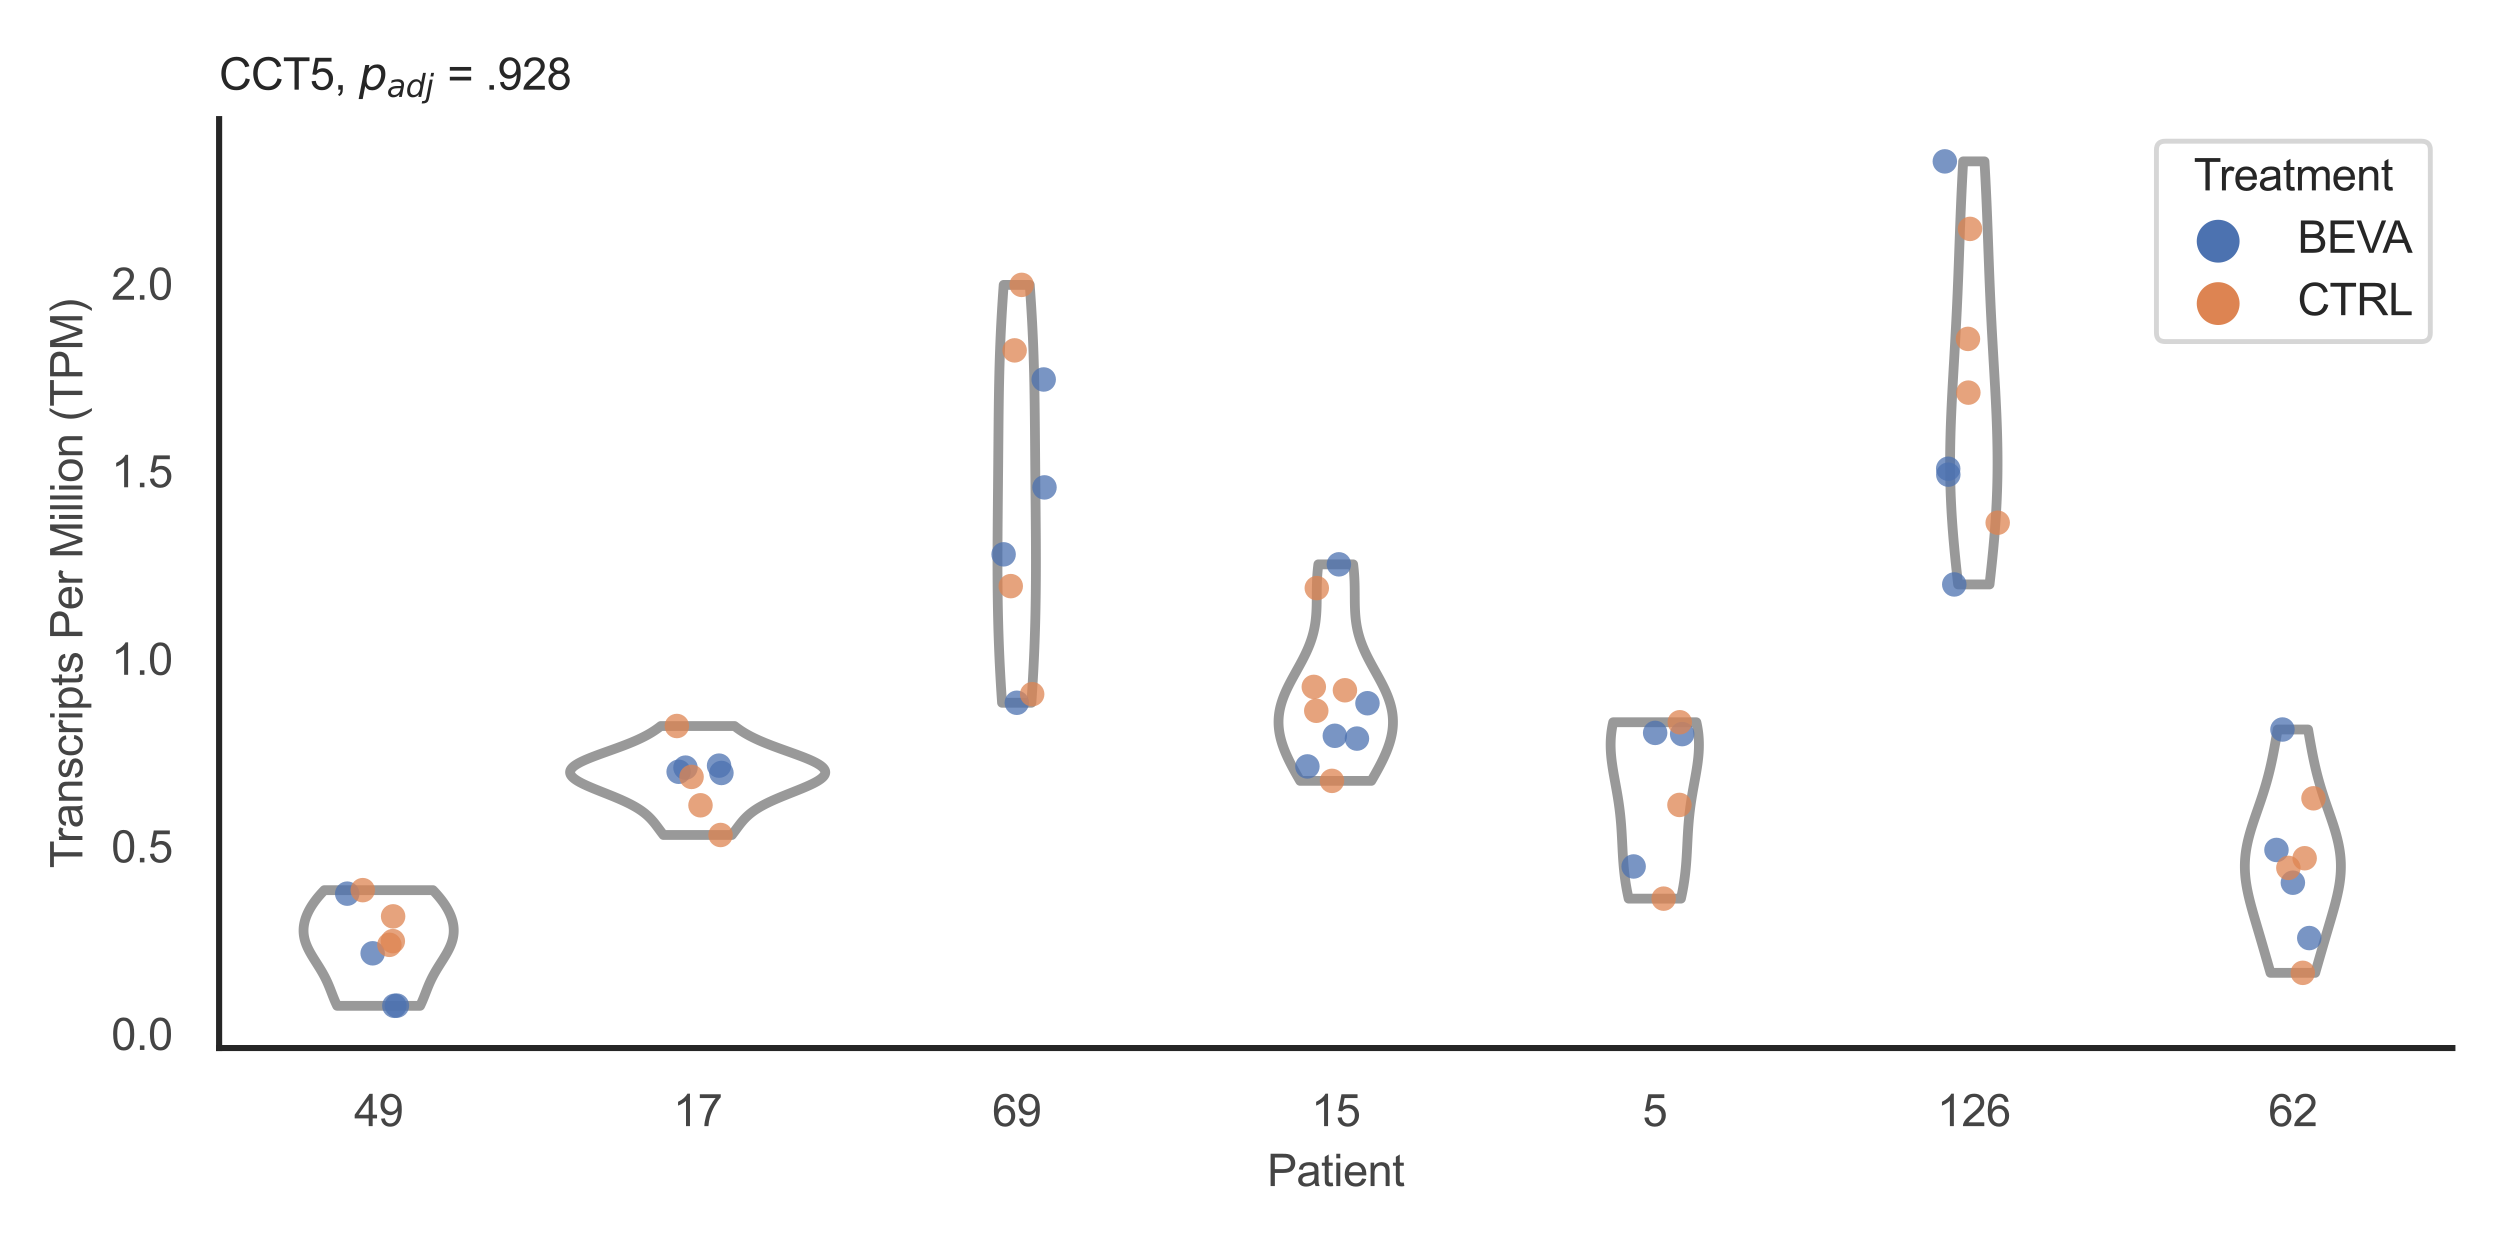 <?xml version="1.0" encoding="utf-8" standalone="no"?>
<!DOCTYPE svg PUBLIC "-//W3C//DTD SVG 1.1//EN"
  "http://www.w3.org/Graphics/SVG/1.1/DTD/svg11.dtd">
<svg xmlns:xlink="http://www.w3.org/1999/xlink" width="510.236pt" height="255.118pt" viewBox="0 0 510.236 255.118" xmlns="http://www.w3.org/2000/svg" version="1.1">
 <defs>
  <style type="text/css">*{stroke-linejoin: round; stroke-linecap: butt}</style>
 </defs>
 <g id="figure_1">
  <g id="patch_1">
   <path d="M 0 255.118 
L 510.236 255.118 
L 510.236 0 
L 0 0 
z
" style="fill: #ffffff"/>
  </g>
  <g id="axes_1">
   <g id="patch_2">
    <path d="M 44.72 213.898 
L 500.516 213.898 
L 500.516 24.32 
L 44.72 24.32 
z
" style="fill: #ffffff"/>
   </g>
   <g id="matplotlib.axis_1">
    <g id="xtick_1">
     <g id="text_1">
      <!-- 49 -->
      <g style="fill: #444444" transform="translate(72.272 229.84)scale(0.09 -0.09)">
       <defs>
        <path id="ArialMT-34" d="M 2069 0 
L 2069 1097 
L 81 1097 
L 81 1613 
L 2172 4581 
L 2631 4581 
L 2631 1613 
L 3250 1613 
L 3250 1097 
L 2631 1097 
L 2631 0 
L 2069 0 
z
M 2069 1613 
L 2069 3678 
L 634 1613 
L 2069 1613 
z
" transform="scale(0.016)"/>
        <path id="ArialMT-39" d="M 350 1059 
L 891 1109 
Q 959 728 1153 556 
Q 1347 384 1650 384 
Q 1909 384 2104 503 
Q 2300 622 2425 820 
Q 2550 1019 2634 1356 
Q 2719 1694 2719 2044 
Q 2719 2081 2716 2156 
Q 2547 1888 2255 1720 
Q 1963 1553 1622 1553 
Q 1053 1553 659 1965 
Q 266 2378 266 3053 
Q 266 3750 677 4175 
Q 1088 4600 1706 4600 
Q 2153 4600 2523 4359 
Q 2894 4119 3086 3673 
Q 3278 3228 3278 2384 
Q 3278 1506 3087 986 
Q 2897 466 2520 194 
Q 2144 -78 1638 -78 
Q 1100 -78 759 220 
Q 419 519 350 1059 
z
M 2653 3081 
Q 2653 3566 2395 3850 
Q 2138 4134 1775 4134 
Q 1400 4134 1122 3828 
Q 844 3522 844 3034 
Q 844 2597 1108 2323 
Q 1372 2050 1759 2050 
Q 2150 2050 2401 2323 
Q 2653 2597 2653 3081 
z
" transform="scale(0.016)"/>
       </defs>
       <use xlink:href="#ArialMT-34"/>
       <use xlink:href="#ArialMT-39" x="55.615"/>
      </g>
     </g>
    </g>
    <g id="xtick_2">
     <g id="text_2">
      <!-- 17 -->
      <g style="fill: #444444" transform="translate(137.386 229.84)scale(0.09 -0.09)">
       <defs>
        <path id="ArialMT-31" d="M 2384 0 
L 1822 0 
L 1822 3584 
Q 1619 3391 1289 3197 
Q 959 3003 697 2906 
L 697 3450 
Q 1169 3672 1522 3987 
Q 1875 4303 2022 4600 
L 2384 4600 
L 2384 0 
z
" transform="scale(0.016)"/>
        <path id="ArialMT-37" d="M 303 3981 
L 303 4522 
L 3269 4522 
L 3269 4084 
Q 2831 3619 2401 2847 
Q 1972 2075 1738 1259 
Q 1569 684 1522 0 
L 944 0 
Q 953 541 1156 1306 
Q 1359 2072 1739 2783 
Q 2119 3494 2547 3981 
L 303 3981 
z
" transform="scale(0.016)"/>
       </defs>
       <use xlink:href="#ArialMT-31"/>
       <use xlink:href="#ArialMT-37" x="55.615"/>
      </g>
     </g>
    </g>
    <g id="xtick_3">
     <g id="text_3">
      <!-- 69 -->
      <g style="fill: #444444" transform="translate(202.5 229.84)scale(0.09 -0.09)">
       <defs>
        <path id="ArialMT-36" d="M 3184 3459 
L 2625 3416 
Q 2550 3747 2413 3897 
Q 2184 4138 1850 4138 
Q 1581 4138 1378 3988 
Q 1113 3794 959 3422 
Q 806 3050 800 2363 
Q 1003 2672 1297 2822 
Q 1591 2972 1913 2972 
Q 2475 2972 2870 2558 
Q 3266 2144 3266 1488 
Q 3266 1056 3080 686 
Q 2894 316 2569 119 
Q 2244 -78 1831 -78 
Q 1128 -78 684 439 
Q 241 956 241 2144 
Q 241 3472 731 4075 
Q 1159 4600 1884 4600 
Q 2425 4600 2770 4297 
Q 3116 3994 3184 3459 
z
M 888 1484 
Q 888 1194 1011 928 
Q 1134 663 1356 523 
Q 1578 384 1822 384 
Q 2178 384 2434 671 
Q 2691 959 2691 1453 
Q 2691 1928 2437 2201 
Q 2184 2475 1800 2475 
Q 1419 2475 1153 2201 
Q 888 1928 888 1484 
z
" transform="scale(0.016)"/>
       </defs>
       <use xlink:href="#ArialMT-36"/>
       <use xlink:href="#ArialMT-39" x="55.615"/>
      </g>
     </g>
    </g>
    <g id="xtick_4">
     <g id="text_4">
      <!-- 15 -->
      <g style="fill: #444444" transform="translate(267.613 229.84)scale(0.09 -0.09)">
       <defs>
        <path id="ArialMT-35" d="M 266 1200 
L 856 1250 
Q 922 819 1161 601 
Q 1400 384 1738 384 
Q 2144 384 2425 690 
Q 2706 997 2706 1503 
Q 2706 1984 2436 2262 
Q 2166 2541 1728 2541 
Q 1456 2541 1237 2417 
Q 1019 2294 894 2097 
L 366 2166 
L 809 4519 
L 3088 4519 
L 3088 3981 
L 1259 3981 
L 1013 2750 
Q 1425 3038 1878 3038 
Q 2478 3038 2890 2622 
Q 3303 2206 3303 1553 
Q 3303 931 2941 478 
Q 2500 -78 1738 -78 
Q 1113 -78 717 272 
Q 322 622 266 1200 
z
" transform="scale(0.016)"/>
       </defs>
       <use xlink:href="#ArialMT-31"/>
       <use xlink:href="#ArialMT-35" x="55.615"/>
      </g>
     </g>
    </g>
    <g id="xtick_5">
     <g id="text_5">
      <!-- 5 -->
      <g style="fill: #444444" transform="translate(335.229 229.84)scale(0.09 -0.09)">
       <use xlink:href="#ArialMT-35"/>
      </g>
     </g>
    </g>
    <g id="xtick_6">
     <g id="text_6">
      <!-- 126 -->
      <g style="fill: #444444" transform="translate(395.338 229.84)scale(0.09 -0.09)">
       <defs>
        <path id="ArialMT-32" d="M 3222 541 
L 3222 0 
L 194 0 
Q 188 203 259 391 
Q 375 700 629 1000 
Q 884 1300 1366 1694 
Q 2113 2306 2375 2664 
Q 2638 3022 2638 3341 
Q 2638 3675 2398 3904 
Q 2159 4134 1775 4134 
Q 1369 4134 1125 3890 
Q 881 3647 878 3216 
L 300 3275 
Q 359 3922 746 4261 
Q 1134 4600 1788 4600 
Q 2447 4600 2831 4234 
Q 3216 3869 3216 3328 
Q 3216 3053 3103 2787 
Q 2991 2522 2730 2228 
Q 2469 1934 1863 1422 
Q 1356 997 1212 845 
Q 1069 694 975 541 
L 3222 541 
z
" transform="scale(0.016)"/>
       </defs>
       <use xlink:href="#ArialMT-31"/>
       <use xlink:href="#ArialMT-32" x="55.615"/>
       <use xlink:href="#ArialMT-36" x="111.23"/>
      </g>
     </g>
    </g>
    <g id="xtick_7">
     <g id="text_7">
      <!-- 62 -->
      <g style="fill: #444444" transform="translate(462.955 229.84)scale(0.09 -0.09)">
       <use xlink:href="#ArialMT-36"/>
       <use xlink:href="#ArialMT-32" x="55.615"/>
      </g>
     </g>
    </g>
    <g id="text_8">
     <!-- Patient -->
     <g style="fill: #444444" transform="translate(258.609 242.071)scale(0.09 -0.09)">
      <defs>
       <path id="ArialMT-50" d="M 494 0 
L 494 4581 
L 2222 4581 
Q 2678 4581 2919 4538 
Q 3256 4481 3484 4323 
Q 3713 4166 3852 3881 
Q 3991 3597 3991 3256 
Q 3991 2672 3619 2267 
Q 3247 1863 2275 1863 
L 1100 1863 
L 1100 0 
L 494 0 
z
M 1100 2403 
L 2284 2403 
Q 2872 2403 3119 2622 
Q 3366 2841 3366 3238 
Q 3366 3525 3220 3729 
Q 3075 3934 2838 4000 
Q 2684 4041 2272 4041 
L 1100 4041 
L 1100 2403 
z
" transform="scale(0.016)"/>
       <path id="ArialMT-61" d="M 2588 409 
Q 2275 144 1986 34 
Q 1697 -75 1366 -75 
Q 819 -75 525 192 
Q 231 459 231 875 
Q 231 1119 342 1320 
Q 453 1522 633 1644 
Q 813 1766 1038 1828 
Q 1203 1872 1538 1913 
Q 2219 1994 2541 2106 
Q 2544 2222 2544 2253 
Q 2544 2597 2384 2738 
Q 2169 2928 1744 2928 
Q 1347 2928 1158 2789 
Q 969 2650 878 2297 
L 328 2372 
Q 403 2725 575 2942 
Q 747 3159 1072 3276 
Q 1397 3394 1825 3394 
Q 2250 3394 2515 3294 
Q 2781 3194 2906 3042 
Q 3031 2891 3081 2659 
Q 3109 2516 3109 2141 
L 3109 1391 
Q 3109 606 3145 398 
Q 3181 191 3288 0 
L 2700 0 
Q 2613 175 2588 409 
z
M 2541 1666 
Q 2234 1541 1622 1453 
Q 1275 1403 1131 1340 
Q 988 1278 909 1158 
Q 831 1038 831 891 
Q 831 666 1001 516 
Q 1172 366 1500 366 
Q 1825 366 2078 508 
Q 2331 650 2450 897 
Q 2541 1088 2541 1459 
L 2541 1666 
z
" transform="scale(0.016)"/>
       <path id="ArialMT-74" d="M 1650 503 
L 1731 6 
Q 1494 -44 1306 -44 
Q 1000 -44 831 53 
Q 663 150 594 308 
Q 525 466 525 972 
L 525 2881 
L 113 2881 
L 113 3319 
L 525 3319 
L 525 4141 
L 1084 4478 
L 1084 3319 
L 1650 3319 
L 1650 2881 
L 1084 2881 
L 1084 941 
Q 1084 700 1114 631 
Q 1144 563 1211 522 
Q 1278 481 1403 481 
Q 1497 481 1650 503 
z
" transform="scale(0.016)"/>
       <path id="ArialMT-69" d="M 425 3934 
L 425 4581 
L 988 4581 
L 988 3934 
L 425 3934 
z
M 425 0 
L 425 3319 
L 988 3319 
L 988 0 
L 425 0 
z
" transform="scale(0.016)"/>
       <path id="ArialMT-65" d="M 2694 1069 
L 3275 997 
Q 3138 488 2766 206 
Q 2394 -75 1816 -75 
Q 1088 -75 661 373 
Q 234 822 234 1631 
Q 234 2469 665 2931 
Q 1097 3394 1784 3394 
Q 2450 3394 2872 2941 
Q 3294 2488 3294 1666 
Q 3294 1616 3291 1516 
L 816 1516 
Q 847 969 1125 678 
Q 1403 388 1819 388 
Q 2128 388 2347 550 
Q 2566 713 2694 1069 
z
M 847 1978 
L 2700 1978 
Q 2663 2397 2488 2606 
Q 2219 2931 1791 2931 
Q 1403 2931 1139 2672 
Q 875 2413 847 1978 
z
" transform="scale(0.016)"/>
       <path id="ArialMT-6e" d="M 422 0 
L 422 3319 
L 928 3319 
L 928 2847 
Q 1294 3394 1984 3394 
Q 2284 3394 2536 3286 
Q 2788 3178 2913 3003 
Q 3038 2828 3088 2588 
Q 3119 2431 3119 2041 
L 3119 0 
L 2556 0 
L 2556 2019 
Q 2556 2363 2490 2533 
Q 2425 2703 2258 2804 
Q 2091 2906 1866 2906 
Q 1506 2906 1245 2678 
Q 984 2450 984 1813 
L 984 0 
L 422 0 
z
" transform="scale(0.016)"/>
      </defs>
      <use xlink:href="#ArialMT-50"/>
      <use xlink:href="#ArialMT-61" x="66.699"/>
      <use xlink:href="#ArialMT-74" x="122.314"/>
      <use xlink:href="#ArialMT-69" x="150.098"/>
      <use xlink:href="#ArialMT-65" x="172.314"/>
      <use xlink:href="#ArialMT-6e" x="227.93"/>
      <use xlink:href="#ArialMT-74" x="283.545"/>
     </g>
    </g>
   </g>
   <g id="matplotlib.axis_2">
    <g id="ytick_1">
     <g id="text_9">
      <!-- 0.0 -->
      <g style="fill: #444444" transform="translate(22.71 214.285)scale(0.09 -0.09)">
       <defs>
        <path id="ArialMT-30" d="M 266 2259 
Q 266 3072 433 3567 
Q 600 4063 929 4331 
Q 1259 4600 1759 4600 
Q 2128 4600 2406 4451 
Q 2684 4303 2865 4023 
Q 3047 3744 3150 3342 
Q 3253 2941 3253 2259 
Q 3253 1453 3087 958 
Q 2922 463 2592 192 
Q 2263 -78 1759 -78 
Q 1097 -78 719 397 
Q 266 969 266 2259 
z
M 844 2259 
Q 844 1131 1108 757 
Q 1372 384 1759 384 
Q 2147 384 2411 759 
Q 2675 1134 2675 2259 
Q 2675 3391 2411 3762 
Q 2147 4134 1753 4134 
Q 1366 4134 1134 3806 
Q 844 3388 844 2259 
z
" transform="scale(0.016)"/>
        <path id="ArialMT-2e" d="M 581 0 
L 581 641 
L 1222 641 
L 1222 0 
L 581 0 
z
" transform="scale(0.016)"/>
       </defs>
       <use xlink:href="#ArialMT-30"/>
       <use xlink:href="#ArialMT-2e" x="55.615"/>
       <use xlink:href="#ArialMT-30" x="83.398"/>
      </g>
     </g>
    </g>
    <g id="ytick_2">
     <g id="text_10">
      <!-- 0.5 -->
      <g style="fill: #444444" transform="translate(22.71 176.006)scale(0.09 -0.09)">
       <use xlink:href="#ArialMT-30"/>
       <use xlink:href="#ArialMT-2e" x="55.615"/>
       <use xlink:href="#ArialMT-35" x="83.398"/>
      </g>
     </g>
    </g>
    <g id="ytick_3">
     <g id="text_11">
      <!-- 1.0 -->
      <g style="fill: #444444" transform="translate(22.71 137.726)scale(0.09 -0.09)">
       <use xlink:href="#ArialMT-31"/>
       <use xlink:href="#ArialMT-2e" x="55.615"/>
       <use xlink:href="#ArialMT-30" x="83.398"/>
      </g>
     </g>
    </g>
    <g id="ytick_4">
     <g id="text_12">
      <!-- 1.5 -->
      <g style="fill: #444444" transform="translate(22.71 99.447)scale(0.09 -0.09)">
       <use xlink:href="#ArialMT-31"/>
       <use xlink:href="#ArialMT-2e" x="55.615"/>
       <use xlink:href="#ArialMT-35" x="83.398"/>
      </g>
     </g>
    </g>
    <g id="ytick_5">
     <g id="text_13">
      <!-- 2.0 -->
      <g style="fill: #444444" transform="translate(22.71 61.168)scale(0.09 -0.09)">
       <use xlink:href="#ArialMT-32"/>
       <use xlink:href="#ArialMT-2e" x="55.615"/>
       <use xlink:href="#ArialMT-30" x="83.398"/>
      </g>
     </g>
    </g>
    <g id="text_14">
     <!-- Transcripts Per Million (TPM) -->
     <g style="fill: #444444" transform="translate(16.816 177.194)rotate(-90)scale(0.09 -0.09)">
      <defs>
       <path id="ArialMT-54" d="M 1659 0 
L 1659 4041 
L 150 4041 
L 150 4581 
L 3781 4581 
L 3781 4041 
L 2266 4041 
L 2266 0 
L 1659 0 
z
" transform="scale(0.016)"/>
       <path id="ArialMT-72" d="M 416 0 
L 416 3319 
L 922 3319 
L 922 2816 
Q 1116 3169 1280 3281 
Q 1444 3394 1641 3394 
Q 1925 3394 2219 3213 
L 2025 2691 
Q 1819 2813 1613 2813 
Q 1428 2813 1281 2702 
Q 1134 2591 1072 2394 
Q 978 2094 978 1738 
L 978 0 
L 416 0 
z
" transform="scale(0.016)"/>
       <path id="ArialMT-73" d="M 197 991 
L 753 1078 
Q 800 744 1014 566 
Q 1228 388 1613 388 
Q 2000 388 2187 545 
Q 2375 703 2375 916 
Q 2375 1106 2209 1216 
Q 2094 1291 1634 1406 
Q 1016 1563 777 1677 
Q 538 1791 414 1992 
Q 291 2194 291 2438 
Q 291 2659 392 2848 
Q 494 3038 669 3163 
Q 800 3259 1026 3326 
Q 1253 3394 1513 3394 
Q 1903 3394 2198 3281 
Q 2494 3169 2634 2976 
Q 2775 2784 2828 2463 
L 2278 2388 
Q 2241 2644 2061 2787 
Q 1881 2931 1553 2931 
Q 1166 2931 1000 2803 
Q 834 2675 834 2503 
Q 834 2394 903 2306 
Q 972 2216 1119 2156 
Q 1203 2125 1616 2013 
Q 2213 1853 2448 1751 
Q 2684 1650 2818 1456 
Q 2953 1263 2953 975 
Q 2953 694 2789 445 
Q 2625 197 2315 61 
Q 2006 -75 1616 -75 
Q 969 -75 630 194 
Q 291 463 197 991 
z
" transform="scale(0.016)"/>
       <path id="ArialMT-63" d="M 2588 1216 
L 3141 1144 
Q 3050 572 2676 248 
Q 2303 -75 1759 -75 
Q 1078 -75 664 370 
Q 250 816 250 1647 
Q 250 2184 428 2587 
Q 606 2991 970 3192 
Q 1334 3394 1763 3394 
Q 2303 3394 2647 3120 
Q 2991 2847 3088 2344 
L 2541 2259 
Q 2463 2594 2264 2762 
Q 2066 2931 1784 2931 
Q 1359 2931 1093 2626 
Q 828 2322 828 1663 
Q 828 994 1084 691 
Q 1341 388 1753 388 
Q 2084 388 2306 591 
Q 2528 794 2588 1216 
z
" transform="scale(0.016)"/>
       <path id="ArialMT-70" d="M 422 -1272 
L 422 3319 
L 934 3319 
L 934 2888 
Q 1116 3141 1344 3267 
Q 1572 3394 1897 3394 
Q 2322 3394 2647 3175 
Q 2972 2956 3137 2557 
Q 3303 2159 3303 1684 
Q 3303 1175 3120 767 
Q 2938 359 2589 142 
Q 2241 -75 1856 -75 
Q 1575 -75 1351 44 
Q 1128 163 984 344 
L 984 -1272 
L 422 -1272 
z
M 931 1641 
Q 931 1000 1190 694 
Q 1450 388 1819 388 
Q 2194 388 2461 705 
Q 2728 1022 2728 1688 
Q 2728 2322 2467 2637 
Q 2206 2953 1844 2953 
Q 1484 2953 1207 2617 
Q 931 2281 931 1641 
z
" transform="scale(0.016)"/>
       <path id="ArialMT-20" transform="scale(0.016)"/>
       <path id="ArialMT-4d" d="M 475 0 
L 475 4581 
L 1388 4581 
L 2472 1338 
Q 2622 884 2691 659 
Q 2769 909 2934 1394 
L 4031 4581 
L 4847 4581 
L 4847 0 
L 4263 0 
L 4263 3834 
L 2931 0 
L 2384 0 
L 1059 3900 
L 1059 0 
L 475 0 
z
" transform="scale(0.016)"/>
       <path id="ArialMT-6c" d="M 409 0 
L 409 4581 
L 972 4581 
L 972 0 
L 409 0 
z
" transform="scale(0.016)"/>
       <path id="ArialMT-6f" d="M 213 1659 
Q 213 2581 725 3025 
Q 1153 3394 1769 3394 
Q 2453 3394 2887 2945 
Q 3322 2497 3322 1706 
Q 3322 1066 3130 698 
Q 2938 331 2570 128 
Q 2203 -75 1769 -75 
Q 1072 -75 642 372 
Q 213 819 213 1659 
z
M 791 1659 
Q 791 1022 1069 705 
Q 1347 388 1769 388 
Q 2188 388 2466 706 
Q 2744 1025 2744 1678 
Q 2744 2294 2464 2611 
Q 2184 2928 1769 2928 
Q 1347 2928 1069 2612 
Q 791 2297 791 1659 
z
" transform="scale(0.016)"/>
       <path id="ArialMT-28" d="M 1497 -1347 
Q 1031 -759 709 28 
Q 388 816 388 1659 
Q 388 2403 628 3084 
Q 909 3875 1497 4659 
L 1900 4659 
Q 1522 4009 1400 3731 
Q 1209 3300 1100 2831 
Q 966 2247 966 1656 
Q 966 153 1900 -1347 
L 1497 -1347 
z
" transform="scale(0.016)"/>
       <path id="ArialMT-29" d="M 791 -1347 
L 388 -1347 
Q 1322 153 1322 1656 
Q 1322 2244 1188 2822 
Q 1081 3291 891 3722 
Q 769 4003 388 4659 
L 791 4659 
Q 1378 3875 1659 3084 
Q 1900 2403 1900 1659 
Q 1900 816 1576 28 
Q 1253 -759 791 -1347 
z
" transform="scale(0.016)"/>
      </defs>
      <use xlink:href="#ArialMT-54"/>
      <use xlink:href="#ArialMT-72" x="57.334"/>
      <use xlink:href="#ArialMT-61" x="90.635"/>
      <use xlink:href="#ArialMT-6e" x="146.25"/>
      <use xlink:href="#ArialMT-73" x="201.865"/>
      <use xlink:href="#ArialMT-63" x="251.865"/>
      <use xlink:href="#ArialMT-72" x="301.865"/>
      <use xlink:href="#ArialMT-69" x="335.166"/>
      <use xlink:href="#ArialMT-70" x="357.383"/>
      <use xlink:href="#ArialMT-74" x="412.998"/>
      <use xlink:href="#ArialMT-73" x="440.781"/>
      <use xlink:href="#ArialMT-20" x="490.781"/>
      <use xlink:href="#ArialMT-50" x="518.564"/>
      <use xlink:href="#ArialMT-65" x="585.264"/>
      <use xlink:href="#ArialMT-72" x="640.879"/>
      <use xlink:href="#ArialMT-20" x="674.18"/>
      <use xlink:href="#ArialMT-4d" x="701.963"/>
      <use xlink:href="#ArialMT-69" x="785.264"/>
      <use xlink:href="#ArialMT-6c" x="807.48"/>
      <use xlink:href="#ArialMT-6c" x="829.697"/>
      <use xlink:href="#ArialMT-69" x="851.914"/>
      <use xlink:href="#ArialMT-6f" x="874.131"/>
      <use xlink:href="#ArialMT-6e" x="929.746"/>
      <use xlink:href="#ArialMT-20" x="985.361"/>
      <use xlink:href="#ArialMT-28" x="1013.145"/>
      <use xlink:href="#ArialMT-54" x="1046.445"/>
      <use xlink:href="#ArialMT-50" x="1107.529"/>
      <use xlink:href="#ArialMT-4d" x="1174.229"/>
      <use xlink:href="#ArialMT-29" x="1257.529"/>
     </g>
    </g>
   </g>
   <g id="PolyCollection_1">
    <defs>
     <path id="mf6c99c37f7" d="M 85.747 -49.837 
L 68.807 -49.837 
L 68.692 -50.076 
L 68.581 -50.314 
L 68.473 -50.553 
L 68.369 -50.791 
L 68.267 -51.029 
L 68.169 -51.268 
L 68.072 -51.506 
L 67.977 -51.745 
L 67.883 -51.983 
L 67.791 -52.222 
L 67.699 -52.46 
L 67.606 -52.699 
L 67.514 -52.937 
L 67.421 -53.176 
L 67.326 -53.414 
L 67.23 -53.652 
L 67.132 -53.891 
L 67.031 -54.129 
L 66.928 -54.368 
L 66.823 -54.606 
L 66.714 -54.845 
L 66.601 -55.083 
L 66.486 -55.322 
L 66.367 -55.56 
L 66.244 -55.799 
L 66.118 -56.037 
L 65.988 -56.275 
L 65.855 -56.514 
L 65.719 -56.752 
L 65.58 -56.991 
L 65.438 -57.229 
L 65.293 -57.468 
L 65.147 -57.706 
L 64.998 -57.945 
L 64.848 -58.183 
L 64.698 -58.422 
L 64.547 -58.66 
L 64.395 -58.899 
L 64.245 -59.137 
L 64.095 -59.375 
L 63.947 -59.614 
L 63.801 -59.852 
L 63.657 -60.091 
L 63.517 -60.329 
L 63.38 -60.568 
L 63.247 -60.806 
L 63.119 -61.045 
L 62.995 -61.283 
L 62.877 -61.522 
L 62.765 -61.76 
L 62.659 -61.998 
L 62.56 -62.237 
L 62.467 -62.475 
L 62.382 -62.714 
L 62.303 -62.952 
L 62.232 -63.191 
L 62.169 -63.429 
L 62.114 -63.668 
L 62.067 -63.906 
L 62.027 -64.145 
L 61.996 -64.383 
L 61.973 -64.621 
L 61.958 -64.86 
L 61.951 -65.098 
L 61.952 -65.337 
L 61.961 -65.575 
L 61.977 -65.814 
L 62.002 -66.052 
L 62.034 -66.291 
L 62.074 -66.529 
L 62.122 -66.768 
L 62.177 -67.006 
L 62.239 -67.244 
L 62.308 -67.483 
L 62.385 -67.721 
L 62.469 -67.96 
L 62.559 -68.198 
L 62.657 -68.437 
L 62.761 -68.675 
L 62.873 -68.914 
L 62.99 -69.152 
L 63.115 -69.391 
L 63.246 -69.629 
L 63.384 -69.867 
L 63.528 -70.106 
L 63.679 -70.344 
L 63.836 -70.583 
L 64 -70.821 
L 64.17 -71.06 
L 64.346 -71.298 
L 64.528 -71.537 
L 64.716 -71.775 
L 64.911 -72.014 
L 65.111 -72.252 
L 65.317 -72.49 
L 65.529 -72.729 
L 65.746 -72.967 
L 65.968 -73.206 
L 66.195 -73.444 
L 88.359 -73.444 
L 88.359 -73.444 
L 88.586 -73.206 
L 88.808 -72.967 
L 89.025 -72.729 
L 89.237 -72.49 
L 89.443 -72.252 
L 89.643 -72.014 
L 89.837 -71.775 
L 90.026 -71.537 
L 90.208 -71.298 
L 90.384 -71.06 
L 90.554 -70.821 
L 90.718 -70.583 
L 90.875 -70.344 
L 91.026 -70.106 
L 91.17 -69.867 
L 91.308 -69.629 
L 91.439 -69.391 
L 91.563 -69.152 
L 91.681 -68.914 
L 91.792 -68.675 
L 91.897 -68.437 
L 91.994 -68.198 
L 92.085 -67.96 
L 92.169 -67.721 
L 92.245 -67.483 
L 92.315 -67.244 
L 92.377 -67.006 
L 92.432 -66.768 
L 92.48 -66.529 
L 92.52 -66.291 
L 92.552 -66.052 
L 92.576 -65.814 
L 92.593 -65.575 
L 92.602 -65.337 
L 92.603 -65.098 
L 92.596 -64.86 
L 92.581 -64.621 
L 92.558 -64.383 
L 92.526 -64.145 
L 92.487 -63.906 
L 92.44 -63.668 
L 92.384 -63.429 
L 92.321 -63.191 
L 92.25 -62.952 
L 92.172 -62.714 
L 92.087 -62.475 
L 91.994 -62.237 
L 91.894 -61.998 
L 91.788 -61.76 
L 91.676 -61.522 
L 91.558 -61.283 
L 91.435 -61.045 
L 91.307 -60.806 
L 91.174 -60.568 
L 91.037 -60.329 
L 90.897 -60.091 
L 90.753 -59.852 
L 90.607 -59.614 
L 90.459 -59.375 
L 90.309 -59.137 
L 90.158 -58.899 
L 90.007 -58.66 
L 89.856 -58.422 
L 89.705 -58.183 
L 89.556 -57.945 
L 89.407 -57.706 
L 89.261 -57.468 
L 89.116 -57.229 
L 88.974 -56.991 
L 88.835 -56.752 
L 88.699 -56.514 
L 88.566 -56.275 
L 88.436 -56.037 
L 88.31 -55.799 
L 88.187 -55.56 
L 88.068 -55.322 
L 87.952 -55.083 
L 87.84 -54.845 
L 87.731 -54.606 
L 87.625 -54.368 
L 87.522 -54.129 
L 87.422 -53.891 
L 87.324 -53.652 
L 87.228 -53.414 
L 87.133 -53.176 
L 87.04 -52.937 
L 86.947 -52.699 
L 86.855 -52.46 
L 86.763 -52.222 
L 86.67 -51.983 
L 86.577 -51.745 
L 86.482 -51.506 
L 86.385 -51.268 
L 86.286 -51.029 
L 86.185 -50.791 
L 86.081 -50.553 
L 85.973 -50.314 
L 85.862 -50.076 
L 85.747 -49.837 
z
" style="stroke: #999999; stroke-width: 2"/>
    </defs>
    <g clip-path="url(#pb1009e71a6)">
     <use xlink:href="#mf6c99c37f7" x="0" y="255.118" style="fill: #ffffff; stroke: #999999; stroke-width: 2"/>
    </g>
   </g>
   <g id="PolyCollection_2">
    <defs>
     <path id="m07e1edcd0c" d="M 149.374 -84.702 
L 135.407 -84.702 
L 135.233 -84.927 
L 135.062 -85.152 
L 134.893 -85.376 
L 134.726 -85.601 
L 134.56 -85.826 
L 134.393 -86.05 
L 134.227 -86.275 
L 134.058 -86.5 
L 133.887 -86.724 
L 133.713 -86.949 
L 133.534 -87.174 
L 133.349 -87.398 
L 133.156 -87.623 
L 132.956 -87.848 
L 132.746 -88.072 
L 132.524 -88.297 
L 132.291 -88.522 
L 132.045 -88.746 
L 131.784 -88.971 
L 131.507 -89.196 
L 131.214 -89.42 
L 130.904 -89.645 
L 130.575 -89.87 
L 130.227 -90.094 
L 129.86 -90.319 
L 129.473 -90.544 
L 129.066 -90.768 
L 128.639 -90.993 
L 128.193 -91.218 
L 127.728 -91.442 
L 127.245 -91.667 
L 126.746 -91.892 
L 126.23 -92.116 
L 125.7 -92.341 
L 125.159 -92.566 
L 124.607 -92.79 
L 124.048 -93.015 
L 123.484 -93.24 
L 122.919 -93.464 
L 122.354 -93.689 
L 121.795 -93.914 
L 121.243 -94.138 
L 120.703 -94.363 
L 120.178 -94.588 
L 119.673 -94.812 
L 119.19 -95.037 
L 118.734 -95.262 
L 118.309 -95.486 
L 117.917 -95.711 
L 117.563 -95.936 
L 117.248 -96.16 
L 116.977 -96.385 
L 116.752 -96.61 
L 116.574 -96.834 
L 116.446 -97.059 
L 116.37 -97.284 
L 116.345 -97.508 
L 116.373 -97.733 
L 116.454 -97.958 
L 116.587 -98.182 
L 116.772 -98.407 
L 117.007 -98.632 
L 117.291 -98.856 
L 117.621 -99.081 
L 117.995 -99.306 
L 118.411 -99.53 
L 118.864 -99.755 
L 119.352 -99.98 
L 119.871 -100.204 
L 120.417 -100.429 
L 120.987 -100.654 
L 121.576 -100.878 
L 122.18 -101.103 
L 122.796 -101.328 
L 123.419 -101.552 
L 124.047 -101.777 
L 124.675 -102.002 
L 125.299 -102.226 
L 125.918 -102.451 
L 126.528 -102.676 
L 127.127 -102.9 
L 127.712 -103.125 
L 128.281 -103.35 
L 128.834 -103.574 
L 129.368 -103.799 
L 129.883 -104.023 
L 130.378 -104.248 
L 130.853 -104.473 
L 131.307 -104.697 
L 131.742 -104.922 
L 132.157 -105.147 
L 132.553 -105.371 
L 132.93 -105.596 
L 133.29 -105.821 
L 133.634 -106.045 
L 133.963 -106.27 
L 134.277 -106.495 
L 134.579 -106.719 
L 134.869 -106.944 
L 149.913 -106.944 
L 149.913 -106.944 
L 150.203 -106.719 
L 150.504 -106.495 
L 150.819 -106.27 
L 151.147 -106.045 
L 151.491 -105.821 
L 151.851 -105.596 
L 152.229 -105.371 
L 152.624 -105.147 
L 153.039 -104.922 
L 153.474 -104.697 
L 153.928 -104.473 
L 154.403 -104.248 
L 154.898 -104.023 
L 155.413 -103.799 
L 155.947 -103.574 
L 156.5 -103.35 
L 157.069 -103.125 
L 157.654 -102.9 
L 158.253 -102.676 
L 158.863 -102.451 
L 159.482 -102.226 
L 160.107 -102.002 
L 160.734 -101.777 
L 161.362 -101.552 
L 161.985 -101.328 
L 162.601 -101.103 
L 163.205 -100.878 
L 163.794 -100.654 
L 164.364 -100.429 
L 164.91 -100.204 
L 165.429 -99.98 
L 165.917 -99.755 
L 166.371 -99.53 
L 166.786 -99.306 
L 167.16 -99.081 
L 167.49 -98.856 
L 167.774 -98.632 
L 168.009 -98.407 
L 168.194 -98.182 
L 168.327 -97.958 
L 168.408 -97.733 
L 168.436 -97.508 
L 168.412 -97.284 
L 168.335 -97.059 
L 168.207 -96.834 
L 168.029 -96.61 
L 167.804 -96.385 
L 167.533 -96.16 
L 167.219 -95.936 
L 166.864 -95.711 
L 166.472 -95.486 
L 166.047 -95.262 
L 165.591 -95.037 
L 165.108 -94.812 
L 164.603 -94.588 
L 164.078 -94.363 
L 163.538 -94.138 
L 162.987 -93.914 
L 162.427 -93.689 
L 161.862 -93.464 
L 161.297 -93.24 
L 160.733 -93.015 
L 160.174 -92.79 
L 159.622 -92.566 
L 159.081 -92.341 
L 158.551 -92.116 
L 158.036 -91.892 
L 157.536 -91.667 
L 157.053 -91.442 
L 156.588 -91.218 
L 156.142 -90.993 
L 155.715 -90.768 
L 155.309 -90.544 
L 154.922 -90.319 
L 154.554 -90.094 
L 154.206 -89.87 
L 153.878 -89.645 
L 153.567 -89.42 
L 153.274 -89.196 
L 152.997 -88.971 
L 152.736 -88.746 
L 152.49 -88.522 
L 152.257 -88.297 
L 152.036 -88.072 
L 151.825 -87.848 
L 151.625 -87.623 
L 151.433 -87.398 
L 151.248 -87.174 
L 151.068 -86.949 
L 150.894 -86.724 
L 150.723 -86.5 
L 150.555 -86.275 
L 150.388 -86.05 
L 150.222 -85.826 
L 150.055 -85.601 
L 149.888 -85.376 
L 149.719 -85.152 
L 149.548 -84.927 
L 149.374 -84.702 
z
" style="stroke: #999999; stroke-width: 2"/>
    </defs>
    <g clip-path="url(#pb1009e71a6)">
     <use xlink:href="#m07e1edcd0c" x="0" y="255.118" style="fill: #ffffff; stroke: #999999; stroke-width: 2"/>
    </g>
   </g>
   <g id="PolyCollection_3">
    <defs>
     <path id="m1ee436283f" d="M 210.498 -111.687 
L 204.511 -111.687 
L 204.452 -112.549 
L 204.395 -113.41 
L 204.34 -114.272 
L 204.286 -115.133 
L 204.235 -115.995 
L 204.185 -116.856 
L 204.138 -117.718 
L 204.092 -118.579 
L 204.049 -119.441 
L 204.007 -120.302 
L 203.968 -121.164 
L 203.93 -122.025 
L 203.895 -122.887 
L 203.862 -123.748 
L 203.831 -124.61 
L 203.802 -125.471 
L 203.774 -126.333 
L 203.749 -127.194 
L 203.726 -128.056 
L 203.705 -128.917 
L 203.685 -129.779 
L 203.668 -130.64 
L 203.652 -131.502 
L 203.638 -132.363 
L 203.626 -133.225 
L 203.615 -134.086 
L 203.606 -134.948 
L 203.599 -135.809 
L 203.593 -136.671 
L 203.588 -137.532 
L 203.585 -138.394 
L 203.583 -139.255 
L 203.582 -140.117 
L 203.582 -140.978 
L 203.583 -141.84 
L 203.586 -142.701 
L 203.589 -143.563 
L 203.593 -144.424 
L 203.597 -145.286 
L 203.603 -146.147 
L 203.608 -147.009 
L 203.615 -147.87 
L 203.622 -148.732 
L 203.629 -149.593 
L 203.636 -150.455 
L 203.644 -151.316 
L 203.652 -152.178 
L 203.659 -153.039 
L 203.667 -153.901 
L 203.675 -154.762 
L 203.683 -155.624 
L 203.691 -156.485 
L 203.699 -157.347 
L 203.707 -158.208 
L 203.714 -159.07 
L 203.722 -159.931 
L 203.729 -160.793 
L 203.736 -161.654 
L 203.743 -162.516 
L 203.751 -163.377 
L 203.758 -164.239 
L 203.765 -165.1 
L 203.772 -165.962 
L 203.78 -166.823 
L 203.788 -167.685 
L 203.796 -168.546 
L 203.804 -169.408 
L 203.813 -170.269 
L 203.823 -171.131 
L 203.834 -171.992 
L 203.845 -172.854 
L 203.857 -173.715 
L 203.871 -174.577 
L 203.885 -175.438 
L 203.901 -176.3 
L 203.918 -177.161 
L 203.937 -178.023 
L 203.957 -178.884 
L 203.979 -179.746 
L 204.003 -180.607 
L 204.029 -181.469 
L 204.056 -182.33 
L 204.086 -183.192 
L 204.118 -184.053 
L 204.152 -184.915 
L 204.188 -185.776 
L 204.226 -186.638 
L 204.266 -187.499 
L 204.308 -188.361 
L 204.353 -189.222 
L 204.4 -190.084 
L 204.449 -190.945 
L 204.5 -191.807 
L 204.553 -192.668 
L 204.608 -193.53 
L 204.665 -194.391 
L 204.723 -195.253 
L 204.783 -196.114 
L 204.845 -196.976 
L 210.164 -196.976 
L 210.164 -196.976 
L 210.225 -196.114 
L 210.286 -195.253 
L 210.344 -194.391 
L 210.401 -193.53 
L 210.456 -192.668 
L 210.509 -191.807 
L 210.56 -190.945 
L 210.609 -190.084 
L 210.656 -189.222 
L 210.7 -188.361 
L 210.743 -187.499 
L 210.783 -186.638 
L 210.821 -185.776 
L 210.857 -184.915 
L 210.891 -184.053 
L 210.923 -183.192 
L 210.952 -182.33 
L 210.98 -181.469 
L 211.006 -180.607 
L 211.029 -179.746 
L 211.051 -178.884 
L 211.072 -178.023 
L 211.09 -177.161 
L 211.108 -176.3 
L 211.123 -175.438 
L 211.138 -174.577 
L 211.151 -173.715 
L 211.164 -172.854 
L 211.175 -171.992 
L 211.185 -171.131 
L 211.195 -170.269 
L 211.204 -169.408 
L 211.213 -168.546 
L 211.221 -167.685 
L 211.229 -166.823 
L 211.236 -165.962 
L 211.244 -165.1 
L 211.251 -164.239 
L 211.258 -163.377 
L 211.265 -162.516 
L 211.272 -161.654 
L 211.28 -160.793 
L 211.287 -159.931 
L 211.294 -159.07 
L 211.302 -158.208 
L 211.31 -157.347 
L 211.317 -156.485 
L 211.325 -155.624 
L 211.333 -154.762 
L 211.341 -153.901 
L 211.349 -153.039 
L 211.357 -152.178 
L 211.365 -151.316 
L 211.373 -150.455 
L 211.38 -149.593 
L 211.387 -148.732 
L 211.394 -147.87 
L 211.4 -147.009 
L 211.406 -146.147 
L 211.412 -145.286 
L 211.416 -144.424 
L 211.42 -143.563 
L 211.423 -142.701 
L 211.425 -141.84 
L 211.427 -140.978 
L 211.427 -140.117 
L 211.426 -139.255 
L 211.424 -138.394 
L 211.421 -137.532 
L 211.416 -136.671 
L 211.41 -135.809 
L 211.402 -134.948 
L 211.393 -134.086 
L 211.383 -133.225 
L 211.37 -132.363 
L 211.356 -131.502 
L 211.341 -130.64 
L 211.323 -129.779 
L 211.304 -128.917 
L 211.283 -128.056 
L 211.259 -127.194 
L 211.234 -126.333 
L 211.207 -125.471 
L 211.178 -124.61 
L 211.147 -123.748 
L 211.114 -122.887 
L 211.078 -122.025 
L 211.041 -121.164 
L 211.002 -120.302 
L 210.96 -119.441 
L 210.917 -118.579 
L 210.871 -117.718 
L 210.823 -116.856 
L 210.774 -115.995 
L 210.722 -115.133 
L 210.669 -114.272 
L 210.614 -113.41 
L 210.557 -112.549 
L 210.498 -111.687 
z
" style="stroke: #999999; stroke-width: 2"/>
    </defs>
    <g clip-path="url(#pb1009e71a6)">
     <use xlink:href="#m1ee436283f" x="0" y="255.118" style="fill: #ffffff; stroke: #999999; stroke-width: 2"/>
    </g>
   </g>
   <g id="PolyCollection_4">
    <defs>
     <path id="mb406efc829" d="M 279.883 -95.747 
L 265.353 -95.747 
L 265.096 -96.194 
L 264.841 -96.64 
L 264.588 -97.086 
L 264.338 -97.533 
L 264.092 -97.979 
L 263.85 -98.426 
L 263.614 -98.872 
L 263.383 -99.318 
L 263.159 -99.765 
L 262.942 -100.211 
L 262.733 -100.657 
L 262.532 -101.104 
L 262.34 -101.55 
L 262.159 -101.997 
L 261.987 -102.443 
L 261.827 -102.889 
L 261.678 -103.336 
L 261.542 -103.782 
L 261.418 -104.229 
L 261.307 -104.675 
L 261.211 -105.121 
L 261.128 -105.568 
L 261.06 -106.014 
L 261.007 -106.46 
L 260.969 -106.907 
L 260.947 -107.353 
L 260.941 -107.8 
L 260.95 -108.246 
L 260.976 -108.692 
L 261.017 -109.139 
L 261.074 -109.585 
L 261.147 -110.031 
L 261.236 -110.478 
L 261.34 -110.924 
L 261.459 -111.371 
L 261.592 -111.817 
L 261.739 -112.263 
L 261.899 -112.71 
L 262.072 -113.156 
L 262.257 -113.602 
L 262.453 -114.049 
L 262.658 -114.495 
L 262.873 -114.942 
L 263.096 -115.388 
L 263.326 -115.834 
L 263.562 -116.281 
L 263.803 -116.727 
L 264.047 -117.173 
L 264.294 -117.62 
L 264.542 -118.066 
L 264.79 -118.513 
L 265.037 -118.959 
L 265.282 -119.405 
L 265.523 -119.852 
L 265.76 -120.298 
L 265.992 -120.745 
L 266.217 -121.191 
L 266.435 -121.637 
L 266.645 -122.084 
L 266.846 -122.53 
L 267.037 -122.976 
L 267.219 -123.423 
L 267.39 -123.869 
L 267.55 -124.316 
L 267.699 -124.762 
L 267.837 -125.208 
L 267.963 -125.655 
L 268.078 -126.101 
L 268.182 -126.547 
L 268.275 -126.994 
L 268.358 -127.44 
L 268.43 -127.887 
L 268.493 -128.333 
L 268.546 -128.779 
L 268.591 -129.226 
L 268.628 -129.672 
L 268.658 -130.118 
L 268.682 -130.565 
L 268.7 -131.011 
L 268.714 -131.458 
L 268.723 -131.904 
L 268.73 -132.35 
L 268.734 -132.797 
L 268.737 -133.243 
L 268.74 -133.69 
L 268.743 -134.136 
L 268.746 -134.582 
L 268.752 -135.029 
L 268.759 -135.475 
L 268.77 -135.921 
L 268.784 -136.368 
L 268.802 -136.814 
L 268.825 -137.261 
L 268.852 -137.707 
L 268.884 -138.153 
L 268.922 -138.6 
L 268.964 -139.046 
L 269.012 -139.492 
L 269.066 -139.939 
L 276.17 -139.939 
L 276.17 -139.939 
L 276.224 -139.492 
L 276.272 -139.046 
L 276.315 -138.6 
L 276.352 -138.153 
L 276.384 -137.707 
L 276.411 -137.261 
L 276.434 -136.814 
L 276.452 -136.368 
L 276.466 -135.921 
L 276.477 -135.475 
L 276.485 -135.029 
L 276.49 -134.582 
L 276.494 -134.136 
L 276.496 -133.69 
L 276.499 -133.243 
L 276.502 -132.797 
L 276.506 -132.35 
L 276.513 -131.904 
L 276.522 -131.458 
L 276.536 -131.011 
L 276.554 -130.565 
L 276.578 -130.118 
L 276.608 -129.672 
L 276.645 -129.226 
L 276.69 -128.779 
L 276.743 -128.333 
L 276.806 -127.887 
L 276.878 -127.44 
L 276.961 -126.994 
L 277.054 -126.547 
L 277.158 -126.101 
L 277.273 -125.655 
L 277.4 -125.208 
L 277.537 -124.762 
L 277.686 -124.316 
L 277.846 -123.869 
L 278.017 -123.423 
L 278.199 -122.976 
L 278.39 -122.53 
L 278.591 -122.084 
L 278.801 -121.637 
L 279.019 -121.191 
L 279.244 -120.745 
L 279.476 -120.298 
L 279.713 -119.852 
L 279.954 -119.405 
L 280.199 -118.959 
L 280.446 -118.513 
L 280.694 -118.066 
L 280.942 -117.62 
L 281.189 -117.173 
L 281.433 -116.727 
L 281.674 -116.281 
L 281.91 -115.834 
L 282.14 -115.388 
L 282.363 -114.942 
L 282.578 -114.495 
L 282.784 -114.049 
L 282.979 -113.602 
L 283.164 -113.156 
L 283.337 -112.71 
L 283.497 -112.263 
L 283.644 -111.817 
L 283.778 -111.371 
L 283.896 -110.924 
L 284 -110.478 
L 284.089 -110.031 
L 284.162 -109.585 
L 284.219 -109.139 
L 284.261 -108.692 
L 284.286 -108.246 
L 284.295 -107.8 
L 284.289 -107.353 
L 284.267 -106.907 
L 284.229 -106.46 
L 284.176 -106.014 
L 284.108 -105.568 
L 284.026 -105.121 
L 283.929 -104.675 
L 283.818 -104.229 
L 283.695 -103.782 
L 283.558 -103.336 
L 283.409 -102.889 
L 283.249 -102.443 
L 283.078 -101.997 
L 282.896 -101.55 
L 282.704 -101.104 
L 282.504 -100.657 
L 282.294 -100.211 
L 282.077 -99.765 
L 281.853 -99.318 
L 281.623 -98.872 
L 281.386 -98.426 
L 281.144 -97.979 
L 280.898 -97.533 
L 280.648 -97.086 
L 280.395 -96.64 
L 280.14 -96.194 
L 279.883 -95.747 
z
" style="stroke: #999999; stroke-width: 2"/>
    </defs>
    <g clip-path="url(#pb1009e71a6)">
     <use xlink:href="#mb406efc829" x="0" y="255.118" style="fill: #ffffff; stroke: #999999; stroke-width: 2"/>
    </g>
   </g>
   <g id="PolyCollection_5">
    <defs>
     <path id="m09d7615af2" d="M 343.068 -71.71 
L 332.395 -71.71 
L 332.315 -72.074 
L 332.238 -72.437 
L 332.163 -72.801 
L 332.091 -73.165 
L 332.022 -73.528 
L 331.956 -73.892 
L 331.893 -74.255 
L 331.833 -74.619 
L 331.775 -74.983 
L 331.721 -75.346 
L 331.67 -75.71 
L 331.621 -76.074 
L 331.575 -76.437 
L 331.532 -76.801 
L 331.491 -77.165 
L 331.453 -77.528 
L 331.417 -77.892 
L 331.384 -78.255 
L 331.352 -78.619 
L 331.323 -78.983 
L 331.296 -79.346 
L 331.27 -79.71 
L 331.246 -80.074 
L 331.223 -80.437 
L 331.202 -80.801 
L 331.181 -81.165 
L 331.161 -81.528 
L 331.142 -81.892 
L 331.124 -82.256 
L 331.106 -82.619 
L 331.088 -82.983 
L 331.069 -83.346 
L 331.051 -83.71 
L 331.032 -84.074 
L 331.012 -84.437 
L 330.992 -84.801 
L 330.971 -85.165 
L 330.948 -85.528 
L 330.925 -85.892 
L 330.9 -86.256 
L 330.873 -86.619 
L 330.845 -86.983 
L 330.815 -87.346 
L 330.783 -87.71 
L 330.749 -88.074 
L 330.713 -88.437 
L 330.675 -88.801 
L 330.635 -89.165 
L 330.592 -89.528 
L 330.548 -89.892 
L 330.501 -90.256 
L 330.452 -90.619 
L 330.402 -90.983 
L 330.349 -91.346 
L 330.294 -91.71 
L 330.237 -92.074 
L 330.179 -92.437 
L 330.119 -92.801 
L 330.057 -93.165 
L 329.994 -93.528 
L 329.93 -93.892 
L 329.865 -94.256 
L 329.8 -94.619 
L 329.734 -94.983 
L 329.667 -95.347 
L 329.601 -95.71 
L 329.535 -96.074 
L 329.469 -96.437 
L 329.404 -96.801 
L 329.34 -97.165 
L 329.278 -97.528 
L 329.218 -97.892 
L 329.159 -98.256 
L 329.103 -98.619 
L 329.049 -98.983 
L 328.999 -99.347 
L 328.951 -99.71 
L 328.907 -100.074 
L 328.867 -100.437 
L 328.832 -100.801 
L 328.8 -101.165 
L 328.774 -101.528 
L 328.752 -101.892 
L 328.736 -102.256 
L 328.725 -102.619 
L 328.72 -102.983 
L 328.721 -103.347 
L 328.728 -103.71 
L 328.741 -104.074 
L 328.761 -104.438 
L 328.787 -104.801 
L 328.82 -105.165 
L 328.859 -105.528 
L 328.906 -105.892 
L 328.959 -106.256 
L 329.018 -106.619 
L 329.085 -106.983 
L 329.158 -107.347 
L 329.238 -107.71 
L 346.225 -107.71 
L 346.225 -107.71 
L 346.305 -107.347 
L 346.379 -106.983 
L 346.445 -106.619 
L 346.505 -106.256 
L 346.558 -105.892 
L 346.604 -105.528 
L 346.644 -105.165 
L 346.677 -104.801 
L 346.703 -104.438 
L 346.722 -104.074 
L 346.736 -103.71 
L 346.743 -103.347 
L 346.743 -102.983 
L 346.738 -102.619 
L 346.728 -102.256 
L 346.711 -101.892 
L 346.69 -101.528 
L 346.663 -101.165 
L 346.632 -100.801 
L 346.596 -100.437 
L 346.556 -100.074 
L 346.513 -99.71 
L 346.465 -99.347 
L 346.415 -98.983 
L 346.361 -98.619 
L 346.305 -98.256 
L 346.246 -97.892 
L 346.186 -97.528 
L 346.123 -97.165 
L 346.06 -96.801 
L 345.995 -96.437 
L 345.929 -96.074 
L 345.863 -95.71 
L 345.797 -95.347 
L 345.73 -94.983 
L 345.664 -94.619 
L 345.598 -94.256 
L 345.533 -93.892 
L 345.469 -93.528 
L 345.407 -93.165 
L 345.345 -92.801 
L 345.285 -92.437 
L 345.227 -92.074 
L 345.17 -91.71 
L 345.115 -91.346 
L 345.062 -90.983 
L 345.011 -90.619 
L 344.962 -90.256 
L 344.916 -89.892 
L 344.871 -89.528 
L 344.829 -89.165 
L 344.789 -88.801 
L 344.751 -88.437 
L 344.715 -88.074 
L 344.681 -87.71 
L 344.649 -87.346 
L 344.619 -86.983 
L 344.591 -86.619 
L 344.564 -86.256 
L 344.539 -85.892 
L 344.515 -85.528 
L 344.493 -85.165 
L 344.472 -84.801 
L 344.451 -84.437 
L 344.432 -84.074 
L 344.413 -83.71 
L 344.394 -83.346 
L 344.376 -82.983 
L 344.358 -82.619 
L 344.34 -82.256 
L 344.321 -81.892 
L 344.302 -81.528 
L 344.283 -81.165 
L 344.262 -80.801 
L 344.241 -80.437 
L 344.218 -80.074 
L 344.194 -79.71 
L 344.168 -79.346 
L 344.141 -78.983 
L 344.111 -78.619 
L 344.08 -78.255 
L 344.047 -77.892 
L 344.011 -77.528 
L 343.973 -77.165 
L 343.932 -76.801 
L 343.889 -76.437 
L 343.843 -76.074 
L 343.794 -75.71 
L 343.743 -75.346 
L 343.688 -74.983 
L 343.631 -74.619 
L 343.571 -74.255 
L 343.508 -73.892 
L 343.442 -73.528 
L 343.373 -73.165 
L 343.301 -72.801 
L 343.226 -72.437 
L 343.148 -72.074 
L 343.068 -71.71 
z
" style="stroke: #999999; stroke-width: 2"/>
    </defs>
    <g clip-path="url(#pb1009e71a6)">
     <use xlink:href="#m09d7615af2" x="0" y="255.118" style="fill: #ffffff; stroke: #999999; stroke-width: 2"/>
    </g>
   </g>
   <g id="PolyCollection_6">
    <defs>
     <path id="m1acd91747c" d="M 406.053 -135.837 
L 399.639 -135.837 
L 399.541 -136.71 
L 399.444 -137.582 
L 399.348 -138.454 
L 399.255 -139.326 
L 399.163 -140.198 
L 399.074 -141.07 
L 398.987 -141.943 
L 398.903 -142.815 
L 398.821 -143.687 
L 398.743 -144.559 
L 398.667 -145.431 
L 398.596 -146.303 
L 398.527 -147.175 
L 398.463 -148.048 
L 398.403 -148.92 
L 398.346 -149.792 
L 398.294 -150.664 
L 398.246 -151.536 
L 398.202 -152.408 
L 398.162 -153.281 
L 398.127 -154.153 
L 398.097 -155.025 
L 398.07 -155.897 
L 398.049 -156.769 
L 398.031 -157.641 
L 398.018 -158.513 
L 398.01 -159.386 
L 398.005 -160.258 
L 398.005 -161.13 
L 398.009 -162.002 
L 398.017 -162.874 
L 398.029 -163.746 
L 398.044 -164.619 
L 398.063 -165.491 
L 398.085 -166.363 
L 398.11 -167.235 
L 398.139 -168.107 
L 398.17 -168.979 
L 398.204 -169.852 
L 398.241 -170.724 
L 398.279 -171.596 
L 398.32 -172.468 
L 398.363 -173.34 
L 398.407 -174.212 
L 398.453 -175.084 
L 398.499 -175.957 
L 398.547 -176.829 
L 398.596 -177.701 
L 398.646 -178.573 
L 398.696 -179.445 
L 398.746 -180.317 
L 398.797 -181.19 
L 398.847 -182.062 
L 398.897 -182.934 
L 398.947 -183.806 
L 398.997 -184.678 
L 399.046 -185.55 
L 399.094 -186.423 
L 399.141 -187.295 
L 399.188 -188.167 
L 399.234 -189.039 
L 399.278 -189.911 
L 399.322 -190.783 
L 399.365 -191.655 
L 399.406 -192.528 
L 399.447 -193.4 
L 399.486 -194.272 
L 399.525 -195.144 
L 399.562 -196.016 
L 399.598 -196.888 
L 399.634 -197.761 
L 399.669 -198.633 
L 399.703 -199.505 
L 399.736 -200.377 
L 399.769 -201.249 
L 399.801 -202.121 
L 399.833 -202.993 
L 399.865 -203.866 
L 399.896 -204.738 
L 399.928 -205.61 
L 399.96 -206.482 
L 399.992 -207.354 
L 400.024 -208.226 
L 400.057 -209.099 
L 400.091 -209.971 
L 400.125 -210.843 
L 400.16 -211.715 
L 400.197 -212.587 
L 400.234 -213.459 
L 400.272 -214.332 
L 400.311 -215.204 
L 400.352 -216.076 
L 400.394 -216.948 
L 400.437 -217.82 
L 400.481 -218.692 
L 400.527 -219.564 
L 400.574 -220.437 
L 400.623 -221.309 
L 400.672 -222.181 
L 405.019 -222.181 
L 405.019 -222.181 
L 405.069 -221.309 
L 405.117 -220.437 
L 405.164 -219.564 
L 405.21 -218.692 
L 405.254 -217.82 
L 405.297 -216.948 
L 405.339 -216.076 
L 405.38 -215.204 
L 405.419 -214.332 
L 405.458 -213.459 
L 405.495 -212.587 
L 405.531 -211.715 
L 405.566 -210.843 
L 405.6 -209.971 
L 405.634 -209.099 
L 405.667 -208.226 
L 405.699 -207.354 
L 405.731 -206.482 
L 405.763 -205.61 
L 405.795 -204.738 
L 405.826 -203.866 
L 405.858 -202.993 
L 405.89 -202.121 
L 405.922 -201.249 
L 405.955 -200.377 
L 405.988 -199.505 
L 406.022 -198.633 
L 406.057 -197.761 
L 406.093 -196.888 
L 406.129 -196.016 
L 406.167 -195.144 
L 406.205 -194.272 
L 406.244 -193.4 
L 406.285 -192.528 
L 406.326 -191.655 
L 406.369 -190.783 
L 406.413 -189.911 
L 406.458 -189.039 
L 406.503 -188.167 
L 406.55 -187.295 
L 406.597 -186.423 
L 406.646 -185.55 
L 406.695 -184.678 
L 406.744 -183.806 
L 406.794 -182.934 
L 406.844 -182.062 
L 406.895 -181.19 
L 406.945 -180.317 
L 406.995 -179.445 
L 407.045 -178.573 
L 407.095 -177.701 
L 407.144 -176.829 
L 407.192 -175.957 
L 407.239 -175.084 
L 407.284 -174.212 
L 407.329 -173.34 
L 407.371 -172.468 
L 407.412 -171.596 
L 407.451 -170.724 
L 407.487 -169.852 
L 407.521 -168.979 
L 407.552 -168.107 
L 407.581 -167.235 
L 407.606 -166.363 
L 407.628 -165.491 
L 407.647 -164.619 
L 407.663 -163.746 
L 407.674 -162.874 
L 407.682 -162.002 
L 407.686 -161.13 
L 407.686 -160.258 
L 407.681 -159.386 
L 407.673 -158.513 
L 407.66 -157.641 
L 407.643 -156.769 
L 407.621 -155.897 
L 407.595 -155.025 
L 407.564 -154.153 
L 407.529 -153.281 
L 407.49 -152.408 
L 407.446 -151.536 
L 407.398 -150.664 
L 407.345 -149.792 
L 407.289 -148.92 
L 407.228 -148.048 
L 407.164 -147.175 
L 407.096 -146.303 
L 407.024 -145.431 
L 406.949 -144.559 
L 406.87 -143.687 
L 406.789 -142.815 
L 406.704 -141.943 
L 406.617 -141.07 
L 406.528 -140.198 
L 406.436 -139.326 
L 406.343 -138.454 
L 406.247 -137.582 
L 406.151 -136.71 
L 406.053 -135.837 
z
" style="stroke: #999999; stroke-width: 2"/>
    </defs>
    <g clip-path="url(#pb1009e71a6)">
     <use xlink:href="#m1acd91747c" x="0" y="255.118" style="fill: #ffffff; stroke: #999999; stroke-width: 2"/>
    </g>
   </g>
   <g id="PolyCollection_7">
    <defs>
     <path id="mc3a4505ab1" d="M 472.522 -56.566 
L 463.396 -56.566 
L 463.252 -57.068 
L 463.108 -57.569 
L 462.963 -58.071 
L 462.819 -58.572 
L 462.675 -59.074 
L 462.53 -59.576 
L 462.386 -60.077 
L 462.241 -60.579 
L 462.096 -61.08 
L 461.951 -61.582 
L 461.806 -62.084 
L 461.66 -62.585 
L 461.513 -63.087 
L 461.366 -63.589 
L 461.219 -64.09 
L 461.071 -64.592 
L 460.923 -65.093 
L 460.775 -65.595 
L 460.626 -66.097 
L 460.478 -66.598 
L 460.33 -67.1 
L 460.182 -67.601 
L 460.036 -68.103 
L 459.891 -68.605 
L 459.748 -69.106 
L 459.608 -69.608 
L 459.47 -70.11 
L 459.336 -70.611 
L 459.205 -71.113 
L 459.08 -71.614 
L 458.96 -72.116 
L 458.845 -72.618 
L 458.738 -73.119 
L 458.637 -73.621 
L 458.545 -74.122 
L 458.461 -74.624 
L 458.386 -75.126 
L 458.321 -75.627 
L 458.266 -76.129 
L 458.222 -76.631 
L 458.189 -77.132 
L 458.168 -77.634 
L 458.158 -78.135 
L 458.16 -78.637 
L 458.174 -79.139 
L 458.2 -79.64 
L 458.239 -80.142 
L 458.289 -80.643 
L 458.351 -81.145 
L 458.425 -81.647 
L 458.509 -82.148 
L 458.605 -82.65 
L 458.71 -83.152 
L 458.825 -83.653 
L 458.949 -84.155 
L 459.082 -84.656 
L 459.222 -85.158 
L 459.369 -85.66 
L 459.522 -86.161 
L 459.681 -86.663 
L 459.844 -87.164 
L 460.011 -87.666 
L 460.181 -88.168 
L 460.354 -88.669 
L 460.527 -89.171 
L 460.702 -89.673 
L 460.876 -90.174 
L 461.05 -90.676 
L 461.223 -91.177 
L 461.394 -91.679 
L 461.563 -92.181 
L 461.728 -92.682 
L 461.891 -93.184 
L 462.05 -93.685 
L 462.206 -94.187 
L 462.357 -94.689 
L 462.504 -95.19 
L 462.647 -95.692 
L 462.785 -96.194 
L 462.919 -96.695 
L 463.049 -97.197 
L 463.174 -97.698 
L 463.296 -98.2 
L 463.413 -98.702 
L 463.526 -99.203 
L 463.635 -99.705 
L 463.742 -100.206 
L 463.845 -100.708 
L 463.945 -101.21 
L 464.042 -101.711 
L 464.138 -102.213 
L 464.231 -102.715 
L 464.322 -103.216 
L 464.412 -103.718 
L 464.501 -104.219 
L 464.589 -104.721 
L 464.676 -105.223 
L 464.763 -105.724 
L 464.849 -106.226 
L 471.07 -106.226 
L 471.07 -106.226 
L 471.156 -105.724 
L 471.243 -105.223 
L 471.33 -104.721 
L 471.417 -104.219 
L 471.506 -103.718 
L 471.596 -103.216 
L 471.688 -102.715 
L 471.781 -102.213 
L 471.876 -101.711 
L 471.974 -101.21 
L 472.074 -100.708 
L 472.177 -100.206 
L 472.283 -99.705 
L 472.393 -99.203 
L 472.506 -98.702 
L 472.623 -98.2 
L 472.744 -97.698 
L 472.87 -97.197 
L 472.999 -96.695 
L 473.133 -96.194 
L 473.272 -95.692 
L 473.414 -95.19 
L 473.562 -94.689 
L 473.713 -94.187 
L 473.868 -93.685 
L 474.028 -93.184 
L 474.19 -92.682 
L 474.356 -92.181 
L 474.525 -91.679 
L 474.696 -91.177 
L 474.868 -90.676 
L 475.042 -90.174 
L 475.217 -89.673 
L 475.391 -89.171 
L 475.565 -88.669 
L 475.737 -88.168 
L 475.907 -87.666 
L 476.074 -87.164 
L 476.238 -86.663 
L 476.396 -86.161 
L 476.55 -85.66 
L 476.697 -85.158 
L 476.837 -84.656 
L 476.969 -84.155 
L 477.093 -83.653 
L 477.209 -83.152 
L 477.314 -82.65 
L 477.409 -82.148 
L 477.494 -81.647 
L 477.568 -81.145 
L 477.63 -80.643 
L 477.68 -80.142 
L 477.718 -79.64 
L 477.745 -79.139 
L 477.759 -78.637 
L 477.761 -78.135 
L 477.751 -77.634 
L 477.73 -77.132 
L 477.697 -76.631 
L 477.652 -76.129 
L 477.598 -75.627 
L 477.533 -75.126 
L 477.458 -74.624 
L 477.374 -74.122 
L 477.282 -73.621 
L 477.181 -73.119 
L 477.073 -72.618 
L 476.959 -72.116 
L 476.839 -71.614 
L 476.713 -71.113 
L 476.583 -70.611 
L 476.449 -70.11 
L 476.311 -69.608 
L 476.17 -69.106 
L 476.027 -68.605 
L 475.882 -68.103 
L 475.736 -67.601 
L 475.589 -67.1 
L 475.441 -66.598 
L 475.293 -66.097 
L 475.144 -65.595 
L 474.996 -65.093 
L 474.847 -64.592 
L 474.7 -64.09 
L 474.552 -63.589 
L 474.405 -63.087 
L 474.259 -62.585 
L 474.113 -62.084 
L 473.967 -61.582 
L 473.822 -61.08 
L 473.677 -60.579 
L 473.533 -60.077 
L 473.388 -59.576 
L 473.244 -59.074 
L 473.1 -58.572 
L 472.955 -58.071 
L 472.811 -57.569 
L 472.667 -57.068 
L 472.522 -56.566 
z
" style="stroke: #999999; stroke-width: 2"/>
    </defs>
    <g clip-path="url(#pb1009e71a6)">
     <use xlink:href="#mc3a4505ab1" x="0" y="255.118" style="fill: #ffffff; stroke: #999999; stroke-width: 2"/>
    </g>
   </g>
   <g id="PathCollection_1"/>
   <g id="PathCollection_2"/>
   <g id="patch_3">
    <path d="M 44.72 213.898 
L 44.72 24.32 
" style="fill: none; stroke: #262626; stroke-width: 1.25; stroke-linejoin: miter; stroke-linecap: square"/>
   </g>
   <g id="patch_4">
    <path d="M 44.72 213.898 
L 500.516 213.898 
" style="fill: none; stroke: #262626; stroke-width: 1.25; stroke-linejoin: miter; stroke-linecap: square"/>
   </g>
   <g id="PathCollection_3">
    <defs>
     <path id="C0_0_5529510e64" d="M 0 2.5 
C 0.663 2.5 1.299 2.237 1.768 1.768 
C 2.237 1.299 2.5 0.663 2.5 -0 
C 2.5 -0.663 2.237 -1.299 1.768 -1.768 
C 1.299 -2.237 0.663 -2.5 0 -2.5 
C -0.663 -2.5 -1.299 -2.237 -1.768 -1.768 
C -2.237 -1.299 -2.5 -0.663 -2.5 0 
C -2.5 0.663 -2.237 1.299 -1.768 1.768 
C -1.299 2.237 -0.663 2.5 0 2.5 
z
"/>
    </defs>
    <g clip-path="url(#pb1009e71a6)">
     <use xlink:href="#C0_0_5529510e64" x="80.483" y="205.281" style="fill: #4c72b0; fill-opacity: 0.75"/>
    </g>
    <g clip-path="url(#pb1009e71a6)">
     <use xlink:href="#C0_0_5529510e64" x="76.058" y="194.564" style="fill: #4c72b0; fill-opacity: 0.75"/>
    </g>
    <g clip-path="url(#pb1009e71a6)">
     <use xlink:href="#C0_0_5529510e64" x="70.864" y="182.389" style="fill: #4c72b0; fill-opacity: 0.75"/>
    </g>
    <g clip-path="url(#pb1009e71a6)">
     <use xlink:href="#C0_0_5529510e64" x="81.011" y="205.245" style="fill: #4c72b0; fill-opacity: 0.75"/>
    </g>
    <g clip-path="url(#pb1009e71a6)">
     <use xlink:href="#C0_0_5529510e64" x="80.176" y="192.078" style="fill: #dd8452; fill-opacity: 0.75"/>
    </g>
    <g clip-path="url(#pb1009e71a6)">
     <use xlink:href="#C0_0_5529510e64" x="79.472" y="192.836" style="fill: #dd8452; fill-opacity: 0.75"/>
    </g>
    <g clip-path="url(#pb1009e71a6)">
     <use xlink:href="#C0_0_5529510e64" x="74.037" y="181.674" style="fill: #dd8452; fill-opacity: 0.75"/>
    </g>
    <g clip-path="url(#pb1009e71a6)">
     <use xlink:href="#C0_0_5529510e64" x="80.233" y="187.025" style="fill: #dd8452; fill-opacity: 0.75"/>
    </g>
   </g>
   <g id="PathCollection_4">
    <defs>
     <path id="C1_0_0c6a50f497" d="M 0 2.5 
C 0.663 2.5 1.299 2.237 1.768 1.768 
C 2.237 1.299 2.5 0.663 2.5 -0 
C 2.5 -0.663 2.237 -1.299 1.768 -1.768 
C 1.299 -2.237 0.663 -2.5 0 -2.5 
C -0.663 -2.5 -1.299 -2.237 -1.768 -1.768 
C -2.237 -1.299 -2.5 -0.663 -2.5 0 
C -2.5 0.663 -2.237 1.299 -1.768 1.768 
C -1.299 2.237 -0.663 2.5 0 2.5 
z
"/>
    </defs>
    <g clip-path="url(#pb1009e71a6)">
     <use xlink:href="#C1_0_0c6a50f497" x="139.904" y="156.668" style="fill: #4c72b0; fill-opacity: 0.75"/>
    </g>
    <g clip-path="url(#pb1009e71a6)">
     <use xlink:href="#C1_0_0c6a50f497" x="138.507" y="157.51" style="fill: #4c72b0; fill-opacity: 0.75"/>
    </g>
    <g clip-path="url(#pb1009e71a6)">
     <use xlink:href="#C1_0_0c6a50f497" x="147.24" y="157.757" style="fill: #4c72b0; fill-opacity: 0.75"/>
    </g>
    <g clip-path="url(#pb1009e71a6)">
     <use xlink:href="#C1_0_0c6a50f497" x="146.756" y="156.261" style="fill: #4c72b0; fill-opacity: 0.75"/>
    </g>
    <g clip-path="url(#pb1009e71a6)">
     <use xlink:href="#C1_0_0c6a50f497" x="138.143" y="148.174" style="fill: #dd8452; fill-opacity: 0.75"/>
    </g>
    <g clip-path="url(#pb1009e71a6)">
     <use xlink:href="#C1_0_0c6a50f497" x="142.967" y="164.355" style="fill: #dd8452; fill-opacity: 0.75"/>
    </g>
    <g clip-path="url(#pb1009e71a6)">
     <use xlink:href="#C1_0_0c6a50f497" x="141.146" y="158.56" style="fill: #dd8452; fill-opacity: 0.75"/>
    </g>
    <g clip-path="url(#pb1009e71a6)">
     <use xlink:href="#C1_0_0c6a50f497" x="147.063" y="170.416" style="fill: #dd8452; fill-opacity: 0.75"/>
    </g>
   </g>
   <g id="PathCollection_5">
    <defs>
     <path id="C2_0_9c1aa929f4" d="M 0 2.5 
C 0.663 2.5 1.299 2.237 1.768 1.768 
C 2.237 1.299 2.5 0.663 2.5 -0 
C 2.5 -0.663 2.237 -1.299 1.768 -1.768 
C 1.299 -2.237 0.663 -2.5 0 -2.5 
C -0.663 -2.5 -1.299 -2.237 -1.768 -1.768 
C -2.237 -1.299 -2.5 -0.663 -2.5 0 
C -2.5 0.663 -2.237 1.299 -1.768 1.768 
C -1.299 2.237 -0.663 2.5 0 2.5 
z
"/>
    </defs>
    <g clip-path="url(#pb1009e71a6)">
     <use xlink:href="#C2_0_9c1aa929f4" x="204.83" y="113.137" style="fill: #4c72b0; fill-opacity: 0.75"/>
    </g>
    <g clip-path="url(#pb1009e71a6)">
     <use xlink:href="#C2_0_9c1aa929f4" x="213.174" y="99.476" style="fill: #4c72b0; fill-opacity: 0.75"/>
    </g>
    <g clip-path="url(#pb1009e71a6)">
     <use xlink:href="#C2_0_9c1aa929f4" x="213.011" y="77.45" style="fill: #4c72b0; fill-opacity: 0.75"/>
    </g>
    <g clip-path="url(#pb1009e71a6)">
     <use xlink:href="#C2_0_9c1aa929f4" x="207.527" y="143.431" style="fill: #4c72b0; fill-opacity: 0.75"/>
    </g>
    <g clip-path="url(#pb1009e71a6)">
     <use xlink:href="#C2_0_9c1aa929f4" x="210.66" y="141.681" style="fill: #dd8452; fill-opacity: 0.75"/>
    </g>
    <g clip-path="url(#pb1009e71a6)">
     <use xlink:href="#C2_0_9c1aa929f4" x="207.08" y="71.51" style="fill: #dd8452; fill-opacity: 0.75"/>
    </g>
    <g clip-path="url(#pb1009e71a6)">
     <use xlink:href="#C2_0_9c1aa929f4" x="208.516" y="58.142" style="fill: #dd8452; fill-opacity: 0.75"/>
    </g>
    <g clip-path="url(#pb1009e71a6)">
     <use xlink:href="#C2_0_9c1aa929f4" x="206.287" y="119.624" style="fill: #dd8452; fill-opacity: 0.75"/>
    </g>
   </g>
   <g id="PathCollection_6">
    <defs>
     <path id="C3_0_337e4bbacc" d="M 0 2.5 
C 0.663 2.5 1.299 2.237 1.768 1.768 
C 2.237 1.299 2.5 0.663 2.5 -0 
C 2.5 -0.663 2.237 -1.299 1.768 -1.768 
C 1.299 -2.237 0.663 -2.5 0 -2.5 
C -0.663 -2.5 -1.299 -2.237 -1.768 -1.768 
C -2.237 -1.299 -2.5 -0.663 -2.5 0 
C -2.5 0.663 -2.237 1.299 -1.768 1.768 
C -1.299 2.237 -0.663 2.5 0 2.5 
z
"/>
    </defs>
    <g clip-path="url(#pb1009e71a6)">
     <use xlink:href="#C3_0_337e4bbacc" x="272.429" y="150.171" style="fill: #4c72b0; fill-opacity: 0.75"/>
    </g>
    <g clip-path="url(#pb1009e71a6)">
     <use xlink:href="#C3_0_337e4bbacc" x="276.944" y="150.743" style="fill: #4c72b0; fill-opacity: 0.75"/>
    </g>
    <g clip-path="url(#pb1009e71a6)">
     <use xlink:href="#C3_0_337e4bbacc" x="279.093" y="143.524" style="fill: #4c72b0; fill-opacity: 0.75"/>
    </g>
    <g clip-path="url(#pb1009e71a6)">
     <use xlink:href="#C3_0_337e4bbacc" x="266.832" y="156.423" style="fill: #4c72b0; fill-opacity: 0.75"/>
    </g>
    <g clip-path="url(#pb1009e71a6)">
     <use xlink:href="#C3_0_337e4bbacc" x="273.261" y="115.179" style="fill: #4c72b0; fill-opacity: 0.75"/>
    </g>
    <g clip-path="url(#pb1009e71a6)">
     <use xlink:href="#C3_0_337e4bbacc" x="268.75" y="120.032" style="fill: #dd8452; fill-opacity: 0.75"/>
    </g>
    <g clip-path="url(#pb1009e71a6)">
     <use xlink:href="#C3_0_337e4bbacc" x="271.848" y="159.371" style="fill: #dd8452; fill-opacity: 0.75"/>
    </g>
    <g clip-path="url(#pb1009e71a6)">
     <use xlink:href="#C3_0_337e4bbacc" x="268.642" y="145.065" style="fill: #dd8452; fill-opacity: 0.75"/>
    </g>
    <g clip-path="url(#pb1009e71a6)">
     <use xlink:href="#C3_0_337e4bbacc" x="274.493" y="140.879" style="fill: #dd8452; fill-opacity: 0.75"/>
    </g>
    <g clip-path="url(#pb1009e71a6)">
     <use xlink:href="#C3_0_337e4bbacc" x="268.14" y="140.192" style="fill: #dd8452; fill-opacity: 0.75"/>
    </g>
   </g>
   <g id="PathCollection_7">
    <defs>
     <path id="C4_0_53957189ed" d="M 0 2.5 
C 0.663 2.5 1.299 2.237 1.768 1.768 
C 2.237 1.299 2.5 0.663 2.5 -0 
C 2.5 -0.663 2.237 -1.299 1.768 -1.768 
C 1.299 -2.237 0.663 -2.5 0 -2.5 
C -0.663 -2.5 -1.299 -2.237 -1.768 -1.768 
C -2.237 -1.299 -2.5 -0.663 -2.5 0 
C -2.5 0.663 -2.237 1.299 -1.768 1.768 
C -1.299 2.237 -0.663 2.5 0 2.5 
z
"/>
    </defs>
    <g clip-path="url(#pb1009e71a6)">
     <use xlink:href="#C4_0_53957189ed" x="337.807" y="149.577" style="fill: #4c72b0; fill-opacity: 0.75"/>
    </g>
    <g clip-path="url(#pb1009e71a6)">
     <use xlink:href="#C4_0_53957189ed" x="343.32" y="149.825" style="fill: #4c72b0; fill-opacity: 0.75"/>
    </g>
    <g clip-path="url(#pb1009e71a6)">
     <use xlink:href="#C4_0_53957189ed" x="333.415" y="176.841" style="fill: #4c72b0; fill-opacity: 0.75"/>
    </g>
    <g clip-path="url(#pb1009e71a6)">
     <use xlink:href="#C4_0_53957189ed" x="339.537" y="183.408" style="fill: #dd8452; fill-opacity: 0.75"/>
    </g>
    <g clip-path="url(#pb1009e71a6)">
     <use xlink:href="#C4_0_53957189ed" x="342.767" y="164.282" style="fill: #dd8452; fill-opacity: 0.75"/>
    </g>
    <g clip-path="url(#pb1009e71a6)">
     <use xlink:href="#C4_0_53957189ed" x="342.831" y="147.408" style="fill: #dd8452; fill-opacity: 0.75"/>
    </g>
   </g>
   <g id="PathCollection_8">
    <defs>
     <path id="C5_0_57c093ad95" d="M 0 2.5 
C 0.663 2.5 1.299 2.237 1.768 1.768 
C 2.237 1.299 2.5 0.663 2.5 -0 
C 2.5 -0.663 2.237 -1.299 1.768 -1.768 
C 1.299 -2.237 0.663 -2.5 0 -2.5 
C -0.663 -2.5 -1.299 -2.237 -1.768 -1.768 
C -2.237 -1.299 -2.5 -0.663 -2.5 0 
C -2.5 0.663 -2.237 1.299 -1.768 1.768 
C -1.299 2.237 -0.663 2.5 0 2.5 
z
"/>
    </defs>
    <g clip-path="url(#pb1009e71a6)">
     <use xlink:href="#C5_0_57c093ad95" x="397.636" y="96.876" style="fill: #4c72b0; fill-opacity: 0.75"/>
    </g>
    <g clip-path="url(#pb1009e71a6)">
     <use xlink:href="#C5_0_57c093ad95" x="398.854" y="119.281" style="fill: #4c72b0; fill-opacity: 0.75"/>
    </g>
    <g clip-path="url(#pb1009e71a6)">
     <use xlink:href="#C5_0_57c093ad95" x="396.929" y="32.937" style="fill: #4c72b0; fill-opacity: 0.75"/>
    </g>
    <g clip-path="url(#pb1009e71a6)">
     <use xlink:href="#C5_0_57c093ad95" x="397.617" y="95.665" style="fill: #4c72b0; fill-opacity: 0.75"/>
    </g>
    <g clip-path="url(#pb1009e71a6)">
     <use xlink:href="#C5_0_57c093ad95" x="402.066" y="46.717" style="fill: #dd8452; fill-opacity: 0.75"/>
    </g>
    <g clip-path="url(#pb1009e71a6)">
     <use xlink:href="#C5_0_57c093ad95" x="407.718" y="106.685" style="fill: #dd8452; fill-opacity: 0.75"/>
    </g>
    <g clip-path="url(#pb1009e71a6)">
     <use xlink:href="#C5_0_57c093ad95" x="401.65" y="69.168" style="fill: #dd8452; fill-opacity: 0.75"/>
    </g>
    <g clip-path="url(#pb1009e71a6)">
     <use xlink:href="#C5_0_57c093ad95" x="401.731" y="80.133" style="fill: #dd8452; fill-opacity: 0.75"/>
    </g>
   </g>
   <g id="PathCollection_9">
    <defs>
     <path id="C6_0_3b0364b873" d="M 0 2.5 
C 0.663 2.5 1.299 2.237 1.768 1.768 
C 2.237 1.299 2.5 0.663 2.5 -0 
C 2.5 -0.663 2.237 -1.299 1.768 -1.768 
C 1.299 -2.237 0.663 -2.5 0 -2.5 
C -0.663 -2.5 -1.299 -2.237 -1.768 -1.768 
C -2.237 -1.299 -2.5 -0.663 -2.5 0 
C -2.5 0.663 -2.237 1.299 -1.768 1.768 
C -1.299 2.237 -0.663 2.5 0 2.5 
z
"/>
    </defs>
    <g clip-path="url(#pb1009e71a6)">
     <use xlink:href="#C6_0_3b0364b873" x="465.838" y="148.892" style="fill: #4c72b0; fill-opacity: 0.75"/>
    </g>
    <g clip-path="url(#pb1009e71a6)">
     <use xlink:href="#C6_0_3b0364b873" x="464.614" y="173.472" style="fill: #4c72b0; fill-opacity: 0.75"/>
    </g>
    <g clip-path="url(#pb1009e71a6)">
     <use xlink:href="#C6_0_3b0364b873" x="467.963" y="180.158" style="fill: #4c72b0; fill-opacity: 0.75"/>
    </g>
    <g clip-path="url(#pb1009e71a6)">
     <use xlink:href="#C6_0_3b0364b873" x="471.307" y="191.452" style="fill: #4c72b0; fill-opacity: 0.75"/>
    </g>
    <g clip-path="url(#pb1009e71a6)">
     <use xlink:href="#C6_0_3b0364b873" x="472.17" y="162.931" style="fill: #dd8452; fill-opacity: 0.75"/>
    </g>
    <g clip-path="url(#pb1009e71a6)">
     <use xlink:href="#C6_0_3b0364b873" x="470.366" y="175.164" style="fill: #dd8452; fill-opacity: 0.75"/>
    </g>
    <g clip-path="url(#pb1009e71a6)">
     <use xlink:href="#C6_0_3b0364b873" x="467.042" y="177.135" style="fill: #dd8452; fill-opacity: 0.75"/>
    </g>
    <g clip-path="url(#pb1009e71a6)">
     <use xlink:href="#C6_0_3b0364b873" x="469.984" y="198.552" style="fill: #dd8452; fill-opacity: 0.75"/>
    </g>
   </g>
   <g id="text_15">
    <!-- CCT5, $p_{adj}$ = .928 -->
    <g style="fill: #262626" transform="translate(44.72 18.32)scale(0.09 -0.09)">
     <defs>
      <path id="ArialMT-43" d="M 3763 1606 
L 4369 1453 
Q 4178 706 3683 314 
Q 3188 -78 2472 -78 
Q 1731 -78 1267 223 
Q 803 525 561 1097 
Q 319 1669 319 2325 
Q 319 3041 592 3573 
Q 866 4106 1370 4382 
Q 1875 4659 2481 4659 
Q 3169 4659 3637 4309 
Q 4106 3959 4291 3325 
L 3694 3184 
Q 3534 3684 3231 3912 
Q 2928 4141 2469 4141 
Q 1941 4141 1586 3887 
Q 1231 3634 1087 3207 
Q 944 2781 944 2328 
Q 944 1744 1114 1308 
Q 1284 872 1643 656 
Q 2003 441 2422 441 
Q 2931 441 3284 734 
Q 3638 1028 3763 1606 
z
" transform="scale(0.016)"/>
      <path id="ArialMT-2c" d="M 569 0 
L 569 641 
L 1209 641 
L 1209 0 
Q 1209 -353 1084 -570 
Q 959 -788 688 -906 
L 531 -666 
Q 709 -588 793 -436 
Q 878 -284 888 0 
L 569 0 
z
" transform="scale(0.016)"/>
      <path id="DejaVuSans-Oblique-70" d="M 3175 2156 
Q 3175 2616 2975 2859 
Q 2775 3103 2400 3103 
Q 2144 3103 1911 2972 
Q 1678 2841 1497 2591 
Q 1319 2344 1212 1994 
Q 1106 1644 1106 1300 
Q 1106 863 1306 627 
Q 1506 391 1875 391 
Q 2147 391 2380 519 
Q 2613 647 2778 891 
Q 2956 1147 3065 1494 
Q 3175 1841 3175 2156 
z
M 1394 2969 
Q 1625 3272 1939 3428 
Q 2253 3584 2638 3584 
Q 3175 3584 3472 3232 
Q 3769 2881 3769 2247 
Q 3769 1728 3584 1258 
Q 3400 788 3053 416 
Q 2822 169 2531 39 
Q 2241 -91 1919 -91 
Q 1547 -91 1294 64 
Q 1041 219 916 525 
L 556 -1331 
L -19 -1331 
L 922 3500 
L 1497 3500 
L 1394 2969 
z
" transform="scale(0.016)"/>
      <path id="DejaVuSans-Oblique-61" d="M 3438 1997 
L 3047 0 
L 2472 0 
L 2578 531 
Q 2325 219 2001 64 
Q 1678 -91 1281 -91 
Q 834 -91 548 182 
Q 263 456 263 884 
Q 263 1497 752 1853 
Q 1241 2209 2100 2209 
L 2900 2209 
L 2931 2363 
Q 2938 2388 2941 2417 
Q 2944 2447 2944 2509 
Q 2944 2788 2717 2942 
Q 2491 3097 2081 3097 
Q 1800 3097 1504 3025 
Q 1209 2953 897 2809 
L 997 3341 
Q 1322 3463 1633 3523 
Q 1944 3584 2234 3584 
Q 2853 3584 3176 3315 
Q 3500 3047 3500 2534 
Q 3500 2431 3484 2292 
Q 3469 2153 3438 1997 
z
M 2816 1759 
L 2241 1759 
Q 1534 1759 1195 1570 
Q 856 1381 856 984 
Q 856 709 1029 553 
Q 1203 397 1509 397 
Q 1978 397 2328 733 
Q 2678 1069 2791 1631 
L 2816 1759 
z
" transform="scale(0.016)"/>
      <path id="DejaVuSans-Oblique-64" d="M 2675 525 
Q 2444 222 2128 65 
Q 1813 -91 1428 -91 
Q 903 -91 598 267 
Q 294 625 294 1247 
Q 294 1766 478 2236 
Q 663 2706 1013 3078 
Q 1244 3325 1534 3454 
Q 1825 3584 2144 3584 
Q 2481 3584 2739 3421 
Q 2997 3259 3138 2956 
L 3513 4863 
L 4091 4863 
L 3144 0 
L 2566 0 
L 2675 525 
z
M 891 1350 
Q 891 897 1095 644 
Q 1300 391 1663 391 
Q 1931 391 2161 520 
Q 2391 650 2566 903 
Q 2750 1166 2856 1509 
Q 2963 1853 2963 2188 
Q 2963 2622 2758 2865 
Q 2553 3109 2194 3109 
Q 1922 3109 1687 2981 
Q 1453 2853 1288 2613 
Q 1106 2353 998 2009 
Q 891 1666 891 1350 
z
" transform="scale(0.016)"/>
      <path id="DejaVuSans-Oblique-6a" d="M 928 3500 
L 1503 3500 
L 813 -63 
L 809 -78 
Q 694 -675 544 -897 
Q 403 -1106 132 -1218 
Q -138 -1331 -506 -1331 
L -722 -1331 
L -628 -844 
L -481 -844 
Q -144 -844 -1 -703 
Q 141 -563 238 -63 
L 928 3500 
z
M 1197 4863 
L 1772 4863 
L 1631 4134 
L 1056 4134 
L 1197 4863 
z
" transform="scale(0.016)"/>
      <path id="ArialMT-3d" d="M 3381 2694 
L 356 2694 
L 356 3219 
L 3381 3219 
L 3381 2694 
z
M 3381 1303 
L 356 1303 
L 356 1828 
L 3381 1828 
L 3381 1303 
z
" transform="scale(0.016)"/>
      <path id="ArialMT-38" d="M 1131 2484 
Q 781 2613 612 2850 
Q 444 3088 444 3419 
Q 444 3919 803 4259 
Q 1163 4600 1759 4600 
Q 2359 4600 2725 4251 
Q 3091 3903 3091 3403 
Q 3091 3084 2923 2848 
Q 2756 2613 2416 2484 
Q 2838 2347 3058 2040 
Q 3278 1734 3278 1309 
Q 3278 722 2862 322 
Q 2447 -78 1769 -78 
Q 1091 -78 675 323 
Q 259 725 259 1325 
Q 259 1772 486 2073 
Q 713 2375 1131 2484 
z
M 1019 3438 
Q 1019 3113 1228 2906 
Q 1438 2700 1772 2700 
Q 2097 2700 2305 2904 
Q 2513 3109 2513 3406 
Q 2513 3716 2298 3927 
Q 2084 4138 1766 4138 
Q 1444 4138 1231 3931 
Q 1019 3725 1019 3438 
z
M 838 1322 
Q 838 1081 952 856 
Q 1066 631 1291 507 
Q 1516 384 1775 384 
Q 2178 384 2440 643 
Q 2703 903 2703 1303 
Q 2703 1709 2433 1975 
Q 2163 2241 1756 2241 
Q 1359 2241 1098 1978 
Q 838 1716 838 1322 
z
" transform="scale(0.016)"/>
     </defs>
     <use xlink:href="#ArialMT-43" transform="translate(0 0.203)"/>
     <use xlink:href="#ArialMT-43" transform="translate(72.217 0.203)"/>
     <use xlink:href="#ArialMT-54" transform="translate(144.434 0.203)"/>
     <use xlink:href="#ArialMT-35" transform="translate(205.518 0.203)"/>
     <use xlink:href="#ArialMT-2c" transform="translate(261.133 0.203)"/>
     <use xlink:href="#ArialMT-20" transform="translate(288.916 0.203)"/>
     <use xlink:href="#DejaVuSans-Oblique-70" transform="translate(316.699 0.203)"/>
     <use xlink:href="#DejaVuSans-Oblique-61" transform="translate(380.176 -16.203)scale(0.7)"/>
     <use xlink:href="#DejaVuSans-Oblique-64" transform="translate(423.071 -16.203)scale(0.7)"/>
     <use xlink:href="#DejaVuSans-Oblique-6a" transform="translate(467.505 -16.203)scale(0.7)"/>
     <use xlink:href="#ArialMT-20" transform="translate(489.688 0.203)"/>
     <use xlink:href="#ArialMT-3d" transform="translate(517.471 0.203)"/>
     <use xlink:href="#ArialMT-20" transform="translate(575.869 0.203)"/>
     <use xlink:href="#ArialMT-2e" transform="translate(603.652 0.203)"/>
     <use xlink:href="#ArialMT-39" transform="translate(631.436 0.203)"/>
     <use xlink:href="#ArialMT-32" transform="translate(687.051 0.203)"/>
     <use xlink:href="#ArialMT-38" transform="translate(742.666 0.203)"/>
    </g>
   </g>
   <g id="legend_1">
    <g id="patch_5">
     <path d="M 441.915 69.712 
L 494.216 69.712 
Q 496.016 69.712 496.016 67.912 
L 496.016 30.62 
Q 496.016 28.82 494.216 28.82 
L 441.915 28.82 
Q 440.115 28.82 440.115 30.62 
L 440.115 67.912 
Q 440.115 69.712 441.915 69.712 
z
" style="fill: #ffffff; opacity: 0.8; stroke: #cccccc; stroke-linejoin: miter"/>
    </g>
    <g id="text_16">
     <!-- Treatment -->
     <g style="fill: #262626" transform="translate(447.729 38.862)scale(0.09 -0.09)">
      <defs>
       <path id="ArialMT-6d" d="M 422 0 
L 422 3319 
L 925 3319 
L 925 2853 
Q 1081 3097 1340 3245 
Q 1600 3394 1931 3394 
Q 2300 3394 2536 3241 
Q 2772 3088 2869 2813 
Q 3263 3394 3894 3394 
Q 4388 3394 4653 3120 
Q 4919 2847 4919 2278 
L 4919 0 
L 4359 0 
L 4359 2091 
Q 4359 2428 4304 2576 
Q 4250 2725 4106 2815 
Q 3963 2906 3769 2906 
Q 3419 2906 3187 2673 
Q 2956 2441 2956 1928 
L 2956 0 
L 2394 0 
L 2394 2156 
Q 2394 2531 2256 2718 
Q 2119 2906 1806 2906 
Q 1569 2906 1367 2781 
Q 1166 2656 1075 2415 
Q 984 2175 984 1722 
L 984 0 
L 422 0 
z
" transform="scale(0.016)"/>
      </defs>
      <use xlink:href="#ArialMT-54"/>
      <use xlink:href="#ArialMT-72" x="57.334"/>
      <use xlink:href="#ArialMT-65" x="90.635"/>
      <use xlink:href="#ArialMT-61" x="146.25"/>
      <use xlink:href="#ArialMT-74" x="201.865"/>
      <use xlink:href="#ArialMT-6d" x="229.648"/>
      <use xlink:href="#ArialMT-65" x="312.949"/>
      <use xlink:href="#ArialMT-6e" x="368.564"/>
      <use xlink:href="#ArialMT-74" x="424.18"/>
     </g>
    </g>
    <g id="PathCollection_10">
     <defs>
      <path id="ma3a17b1356" d="M 0 3.873 
C 1.027 3.873 2.012 3.465 2.739 2.739 
C 3.465 2.012 3.873 1.027 3.873 0 
C 3.873 -1.027 3.465 -2.012 2.739 -2.739 
C 2.012 -3.465 1.027 -3.873 0 -3.873 
C -1.027 -3.873 -2.012 -3.465 -2.739 -2.739 
C -3.465 -2.012 -3.873 -1.027 -3.873 0 
C -3.873 1.027 -3.465 2.012 -2.739 2.739 
C -2.012 3.465 -1.027 3.873 0 3.873 
z
" style="stroke: #4c72b0"/>
     </defs>
     <g>
      <use xlink:href="#ma3a17b1356" x="452.715" y="49.23" style="fill: #4c72b0; stroke: #4c72b0"/>
     </g>
    </g>
    <g id="text_17">
     <!-- BEVA -->
     <g style="fill: #262626" transform="translate(468.915 51.593)scale(0.09 -0.09)">
      <defs>
       <path id="ArialMT-42" d="M 469 0 
L 469 4581 
L 2188 4581 
Q 2713 4581 3030 4442 
Q 3347 4303 3526 4014 
Q 3706 3725 3706 3409 
Q 3706 3116 3547 2856 
Q 3388 2597 3066 2438 
Q 3481 2316 3704 2022 
Q 3928 1728 3928 1328 
Q 3928 1006 3792 729 
Q 3656 453 3456 303 
Q 3256 153 2954 76 
Q 2653 0 2216 0 
L 469 0 
z
M 1075 2656 
L 2066 2656 
Q 2469 2656 2644 2709 
Q 2875 2778 2992 2937 
Q 3109 3097 3109 3338 
Q 3109 3566 3000 3739 
Q 2891 3913 2687 3977 
Q 2484 4041 1991 4041 
L 1075 4041 
L 1075 2656 
z
M 1075 541 
L 2216 541 
Q 2509 541 2628 563 
Q 2838 600 2978 687 
Q 3119 775 3209 942 
Q 3300 1109 3300 1328 
Q 3300 1584 3169 1773 
Q 3038 1963 2805 2039 
Q 2572 2116 2134 2116 
L 1075 2116 
L 1075 541 
z
" transform="scale(0.016)"/>
       <path id="ArialMT-45" d="M 506 0 
L 506 4581 
L 3819 4581 
L 3819 4041 
L 1113 4041 
L 1113 2638 
L 3647 2638 
L 3647 2100 
L 1113 2100 
L 1113 541 
L 3925 541 
L 3925 0 
L 506 0 
z
" transform="scale(0.016)"/>
       <path id="ArialMT-56" d="M 1803 0 
L 28 4581 
L 684 4581 
L 1875 1253 
Q 2019 853 2116 503 
Q 2222 878 2363 1253 
L 3600 4581 
L 4219 4581 
L 2425 0 
L 1803 0 
z
" transform="scale(0.016)"/>
       <path id="ArialMT-41" d="M -9 0 
L 1750 4581 
L 2403 4581 
L 4278 0 
L 3588 0 
L 3053 1388 
L 1138 1388 
L 634 0 
L -9 0 
z
M 1313 1881 
L 2866 1881 
L 2388 3150 
Q 2169 3728 2063 4100 
Q 1975 3659 1816 3225 
L 1313 1881 
z
" transform="scale(0.016)"/>
      </defs>
      <use xlink:href="#ArialMT-42"/>
      <use xlink:href="#ArialMT-45" x="66.699"/>
      <use xlink:href="#ArialMT-56" x="133.398"/>
      <use xlink:href="#ArialMT-41" x="192.723"/>
     </g>
    </g>
    <g id="PathCollection_11">
     <defs>
      <path id="mf481bf18a1" d="M 0 3.873 
C 1.027 3.873 2.012 3.465 2.739 2.739 
C 3.465 2.012 3.873 1.027 3.873 0 
C 3.873 -1.027 3.465 -2.012 2.739 -2.739 
C 2.012 -3.465 1.027 -3.873 0 -3.873 
C -1.027 -3.873 -2.012 -3.465 -2.739 -2.739 
C -3.465 -2.012 -3.873 -1.027 -3.873 0 
C -3.873 1.027 -3.465 2.012 -2.739 2.739 
C -2.012 3.465 -1.027 3.873 0 3.873 
z
" style="stroke: #dd8452"/>
     </defs>
     <g>
      <use xlink:href="#mf481bf18a1" x="452.715" y="61.961" style="fill: #dd8452; stroke: #dd8452"/>
     </g>
    </g>
    <g id="text_18">
     <!-- CTRL -->
     <g style="fill: #262626" transform="translate(468.915 64.324)scale(0.09 -0.09)">
      <defs>
       <path id="ArialMT-52" d="M 503 0 
L 503 4581 
L 2534 4581 
Q 3147 4581 3465 4457 
Q 3784 4334 3975 4021 
Q 4166 3709 4166 3331 
Q 4166 2844 3850 2509 
Q 3534 2175 2875 2084 
Q 3116 1969 3241 1856 
Q 3506 1613 3744 1247 
L 4541 0 
L 3778 0 
L 3172 953 
Q 2906 1366 2734 1584 
Q 2563 1803 2427 1890 
Q 2291 1978 2150 2013 
Q 2047 2034 1813 2034 
L 1109 2034 
L 1109 0 
L 503 0 
z
M 1109 2559 
L 2413 2559 
Q 2828 2559 3062 2645 
Q 3297 2731 3419 2920 
Q 3541 3109 3541 3331 
Q 3541 3656 3305 3865 
Q 3069 4075 2559 4075 
L 1109 4075 
L 1109 2559 
z
" transform="scale(0.016)"/>
       <path id="ArialMT-4c" d="M 469 0 
L 469 4581 
L 1075 4581 
L 1075 541 
L 3331 541 
L 3331 0 
L 469 0 
z
" transform="scale(0.016)"/>
      </defs>
      <use xlink:href="#ArialMT-43"/>
      <use xlink:href="#ArialMT-54" x="72.217"/>
      <use xlink:href="#ArialMT-52" x="133.301"/>
      <use xlink:href="#ArialMT-4c" x="205.518"/>
     </g>
    </g>
   </g>
  </g>
 </g>
 <defs>
  <clipPath id="pb1009e71a6">
   <rect x="44.72" y="24.32" width="455.796" height="189.578"/>
  </clipPath>
 </defs>
</svg>
